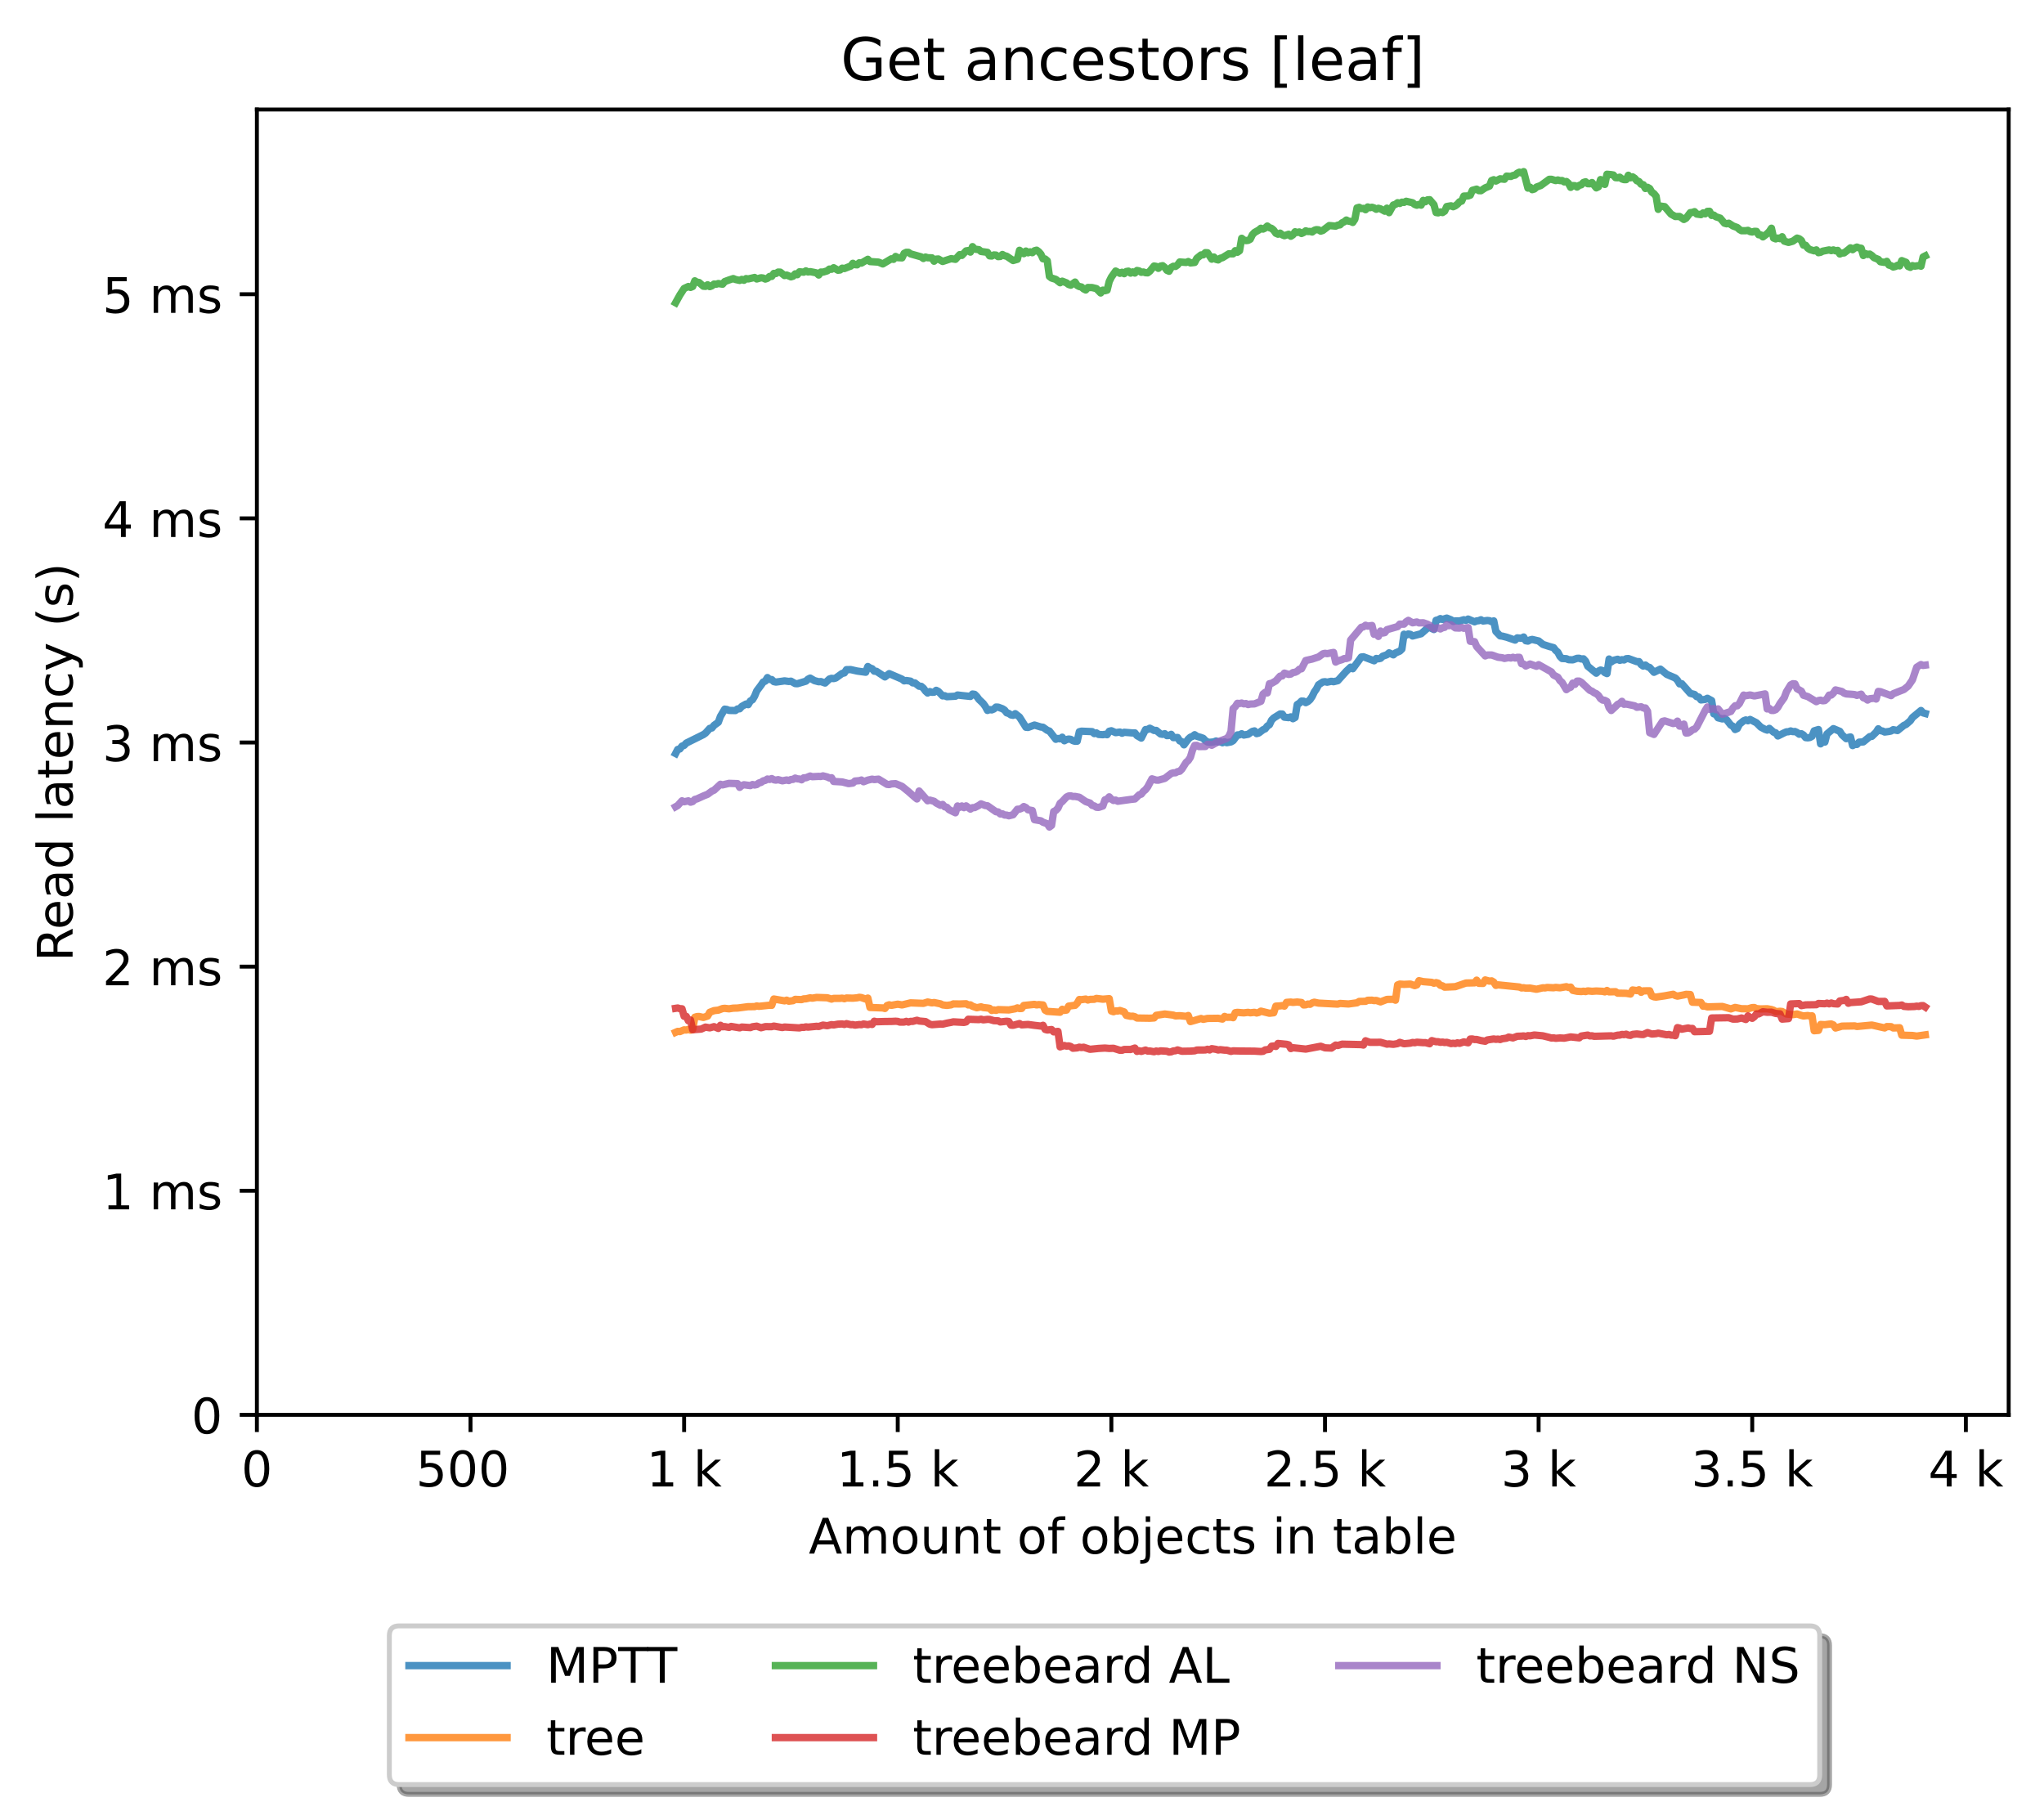 <?xml version="1.0" encoding="utf-8" standalone="no"?>
<!DOCTYPE svg PUBLIC "-//W3C//DTD SVG 1.1//EN"
  "http://www.w3.org/Graphics/SVG/1.1/DTD/svg11.dtd">
<!-- Created with matplotlib (https://matplotlib.org/) -->
<svg height="371.002pt" version="1.1" viewBox="0 0 416.689 371.002" width="416.689pt" xmlns="http://www.w3.org/2000/svg" xmlns:xlink="http://www.w3.org/1999/xlink">
 <defs>
  <style type="text/css">*{stroke-linecap:butt;stroke-linejoin:round;}</style>
 </defs>
 <g id="figure_1">
  <g id="patch_1">
   <path d="M 0 371.002 
L 416.689 371.002 
L 416.689 0 
L 0 0 
z
" style="fill:#ffffff;"/>
  </g>
  <g id="axes_1">
   <g id="patch_2">
    <path d="M 52.369 288.43 
L 409.489 288.43 
L 409.489 22.318 
L 52.369 22.318 
z
" style="fill:#ffffff;"/>
   </g>
   <g id="matplotlib.axis_1">
    <g id="xtick_1">
     <g id="line2d_1">
      <defs>
       <path d="M 0 0 
L 0 3.5 
" id="m94783dd04e" style="stroke:#000000;stroke-width:0.8;"/>
      </defs>
      <g>
       <use style="stroke:#000000;stroke-width:0.8;" x="52.369" xlink:href="#m94783dd04e" y="288.43"/>
      </g>
     </g>
     <g id="text_1">
      <!-- 0 -->
      <g transform="translate(49.188 303.029)scale(0.1 -0.1)">
       <defs>
        <path d="M 31.781 66.406 
Q 24.172 66.406 20.328 58.906 
Q 16.5 51.422 16.5 36.375 
Q 16.5 21.391 20.328 13.891 
Q 24.172 6.391 31.781 6.391 
Q 39.453 6.391 43.281 13.891 
Q 47.125 21.391 47.125 36.375 
Q 47.125 51.422 43.281 58.906 
Q 39.453 66.406 31.781 66.406 
z
M 31.781 74.219 
Q 44.047 74.219 50.516 64.516 
Q 56.984 54.828 56.984 36.375 
Q 56.984 17.969 50.516 8.266 
Q 44.047 -1.422 31.781 -1.422 
Q 19.531 -1.422 13.062 8.266 
Q 6.594 17.969 6.594 36.375 
Q 6.594 54.828 13.062 64.516 
Q 19.531 74.219 31.781 74.219 
z
" id="DejaVuSans-48"/>
       </defs>
       <use xlink:href="#DejaVuSans-48"/>
      </g>
     </g>
    </g>
    <g id="xtick_2">
     <g id="line2d_2">
      <g>
       <use style="stroke:#000000;stroke-width:0.8;" x="95.917" xlink:href="#m94783dd04e" y="288.43"/>
      </g>
     </g>
     <g id="text_2">
      <!-- 500  -->
      <g transform="translate(84.785 303.029)scale(0.1 -0.1)">
       <defs>
        <path d="M 10.797 72.906 
L 49.516 72.906 
L 49.516 64.594 
L 19.828 64.594 
L 19.828 46.734 
Q 21.969 47.469 24.109 47.828 
Q 26.266 48.188 28.422 48.188 
Q 40.625 48.188 47.75 41.5 
Q 54.891 34.812 54.891 23.391 
Q 54.891 11.625 47.562 5.094 
Q 40.234 -1.422 26.906 -1.422 
Q 22.312 -1.422 17.547 -0.641 
Q 12.797 0.141 7.719 1.703 
L 7.719 11.625 
Q 12.109 9.234 16.797 8.062 
Q 21.484 6.891 26.703 6.891 
Q 35.156 6.891 40.078 11.328 
Q 45.016 15.766 45.016 23.391 
Q 45.016 31 40.078 35.438 
Q 35.156 39.891 26.703 39.891 
Q 22.75 39.891 18.812 39.016 
Q 14.891 38.141 10.797 36.281 
z
" id="DejaVuSans-53"/>
        <path id="DejaVuSans-32"/>
       </defs>
       <use xlink:href="#DejaVuSans-53"/>
       <use x="63.623" xlink:href="#DejaVuSans-48"/>
       <use x="127.246" xlink:href="#DejaVuSans-48"/>
       <use x="190.869" xlink:href="#DejaVuSans-32"/>
      </g>
     </g>
    </g>
    <g id="xtick_3">
     <g id="line2d_3">
      <g>
       <use style="stroke:#000000;stroke-width:0.8;" x="139.466" xlink:href="#m94783dd04e" y="288.43"/>
      </g>
     </g>
     <g id="text_3">
      <!-- 1 k -->
      <g transform="translate(131.8 303.029)scale(0.1 -0.1)">
       <defs>
        <path d="M 12.406 8.297 
L 28.516 8.297 
L 28.516 63.922 
L 10.984 60.406 
L 10.984 69.391 
L 28.422 72.906 
L 38.281 72.906 
L 38.281 8.297 
L 54.391 8.297 
L 54.391 0 
L 12.406 0 
z
" id="DejaVuSans-49"/>
        <path d="M 9.078 75.984 
L 18.109 75.984 
L 18.109 31.109 
L 44.922 54.688 
L 56.391 54.688 
L 27.391 29.109 
L 57.625 0 
L 45.906 0 
L 18.109 26.703 
L 18.109 0 
L 9.078 0 
z
" id="DejaVuSans-107"/>
       </defs>
       <use xlink:href="#DejaVuSans-49"/>
       <use x="63.623" xlink:href="#DejaVuSans-32"/>
       <use x="95.41" xlink:href="#DejaVuSans-107"/>
      </g>
     </g>
    </g>
    <g id="xtick_4">
     <g id="line2d_4">
      <g>
       <use style="stroke:#000000;stroke-width:0.8;" x="183.014" xlink:href="#m94783dd04e" y="288.43"/>
      </g>
     </g>
     <g id="text_4">
      <!-- 1.5 k -->
      <g transform="translate(170.579 303.029)scale(0.1 -0.1)">
       <defs>
        <path d="M 10.688 12.406 
L 21 12.406 
L 21 0 
L 10.688 0 
z
" id="DejaVuSans-46"/>
       </defs>
       <use xlink:href="#DejaVuSans-49"/>
       <use x="63.623" xlink:href="#DejaVuSans-46"/>
       <use x="95.41" xlink:href="#DejaVuSans-53"/>
       <use x="159.033" xlink:href="#DejaVuSans-32"/>
       <use x="190.82" xlink:href="#DejaVuSans-107"/>
      </g>
     </g>
    </g>
    <g id="xtick_5">
     <g id="line2d_5">
      <g>
       <use style="stroke:#000000;stroke-width:0.8;" x="226.563" xlink:href="#m94783dd04e" y="288.43"/>
      </g>
     </g>
     <g id="text_5">
      <!-- 2 k -->
      <g transform="translate(218.897 303.029)scale(0.1 -0.1)">
       <defs>
        <path d="M 19.188 8.297 
L 53.609 8.297 
L 53.609 0 
L 7.328 0 
L 7.328 8.297 
Q 12.938 14.109 22.625 23.891 
Q 32.328 33.688 34.812 36.531 
Q 39.547 41.844 41.422 45.531 
Q 43.312 49.219 43.312 52.781 
Q 43.312 58.594 39.234 62.25 
Q 35.156 65.922 28.609 65.922 
Q 23.969 65.922 18.812 64.312 
Q 13.672 62.703 7.812 59.422 
L 7.812 69.391 
Q 13.766 71.781 18.938 73 
Q 24.125 74.219 28.422 74.219 
Q 39.75 74.219 46.484 68.547 
Q 53.219 62.891 53.219 53.422 
Q 53.219 48.922 51.531 44.891 
Q 49.859 40.875 45.406 35.406 
Q 44.188 33.984 37.641 27.219 
Q 31.109 20.453 19.188 8.297 
z
" id="DejaVuSans-50"/>
       </defs>
       <use xlink:href="#DejaVuSans-50"/>
       <use x="63.623" xlink:href="#DejaVuSans-32"/>
       <use x="95.41" xlink:href="#DejaVuSans-107"/>
      </g>
     </g>
    </g>
    <g id="xtick_6">
     <g id="line2d_6">
      <g>
       <use style="stroke:#000000;stroke-width:0.8;" x="270.112" xlink:href="#m94783dd04e" y="288.43"/>
      </g>
     </g>
     <g id="text_6">
      <!-- 2.5 k -->
      <g transform="translate(257.676 303.029)scale(0.1 -0.1)">
       <use xlink:href="#DejaVuSans-50"/>
       <use x="63.623" xlink:href="#DejaVuSans-46"/>
       <use x="95.41" xlink:href="#DejaVuSans-53"/>
       <use x="159.033" xlink:href="#DejaVuSans-32"/>
       <use x="190.82" xlink:href="#DejaVuSans-107"/>
      </g>
     </g>
    </g>
    <g id="xtick_7">
     <g id="line2d_7">
      <g>
       <use style="stroke:#000000;stroke-width:0.8;" x="313.66" xlink:href="#m94783dd04e" y="288.43"/>
      </g>
     </g>
     <g id="text_7">
      <!-- 3 k -->
      <g transform="translate(305.995 303.029)scale(0.1 -0.1)">
       <defs>
        <path d="M 40.578 39.312 
Q 47.656 37.797 51.625 33 
Q 55.609 28.219 55.609 21.188 
Q 55.609 10.406 48.188 4.484 
Q 40.766 -1.422 27.094 -1.422 
Q 22.516 -1.422 17.656 -0.516 
Q 12.797 0.391 7.625 2.203 
L 7.625 11.719 
Q 11.719 9.328 16.594 8.109 
Q 21.484 6.891 26.812 6.891 
Q 36.078 6.891 40.938 10.547 
Q 45.797 14.203 45.797 21.188 
Q 45.797 27.641 41.281 31.266 
Q 36.766 34.906 28.719 34.906 
L 20.219 34.906 
L 20.219 43.016 
L 29.109 43.016 
Q 36.375 43.016 40.234 45.922 
Q 44.094 48.828 44.094 54.297 
Q 44.094 59.906 40.109 62.906 
Q 36.141 65.922 28.719 65.922 
Q 24.656 65.922 20.016 65.031 
Q 15.375 64.156 9.812 62.312 
L 9.812 71.094 
Q 15.438 72.656 20.344 73.438 
Q 25.25 74.219 29.594 74.219 
Q 40.828 74.219 47.359 69.109 
Q 53.906 64.016 53.906 55.328 
Q 53.906 49.266 50.438 45.094 
Q 46.969 40.922 40.578 39.312 
z
" id="DejaVuSans-51"/>
       </defs>
       <use xlink:href="#DejaVuSans-51"/>
       <use x="63.623" xlink:href="#DejaVuSans-32"/>
       <use x="95.41" xlink:href="#DejaVuSans-107"/>
      </g>
     </g>
    </g>
    <g id="xtick_8">
     <g id="line2d_8">
      <g>
       <use style="stroke:#000000;stroke-width:0.8;" x="357.209" xlink:href="#m94783dd04e" y="288.43"/>
      </g>
     </g>
     <g id="text_8">
      <!-- 3.5 k -->
      <g transform="translate(344.773 303.029)scale(0.1 -0.1)">
       <use xlink:href="#DejaVuSans-51"/>
       <use x="63.623" xlink:href="#DejaVuSans-46"/>
       <use x="95.41" xlink:href="#DejaVuSans-53"/>
       <use x="159.033" xlink:href="#DejaVuSans-32"/>
       <use x="190.82" xlink:href="#DejaVuSans-107"/>
      </g>
     </g>
    </g>
    <g id="xtick_9">
     <g id="line2d_9">
      <g>
       <use style="stroke:#000000;stroke-width:0.8;" x="400.757" xlink:href="#m94783dd04e" y="288.43"/>
      </g>
     </g>
     <g id="text_9">
      <!-- 4 k -->
      <g transform="translate(393.092 303.029)scale(0.1 -0.1)">
       <defs>
        <path d="M 37.797 64.312 
L 12.891 25.391 
L 37.797 25.391 
z
M 35.203 72.906 
L 47.609 72.906 
L 47.609 25.391 
L 58.016 25.391 
L 58.016 17.188 
L 47.609 17.188 
L 47.609 0 
L 37.797 0 
L 37.797 17.188 
L 4.891 17.188 
L 4.891 26.703 
z
" id="DejaVuSans-52"/>
       </defs>
       <use xlink:href="#DejaVuSans-52"/>
       <use x="63.623" xlink:href="#DejaVuSans-32"/>
       <use x="95.41" xlink:href="#DejaVuSans-107"/>
      </g>
     </g>
    </g>
    <g id="text_10">
     <!-- Amount of objects in table -->
     <g transform="translate(164.87 316.707)scale(0.1 -0.1)">
      <defs>
       <path d="M 34.188 63.188 
L 20.797 26.906 
L 47.609 26.906 
z
M 28.609 72.906 
L 39.797 72.906 
L 67.578 0 
L 57.328 0 
L 50.688 18.703 
L 17.828 18.703 
L 11.188 0 
L 0.781 0 
z
" id="DejaVuSans-65"/>
       <path d="M 52 44.188 
Q 55.375 50.25 60.062 53.125 
Q 64.75 56 71.094 56 
Q 79.641 56 84.281 50.016 
Q 88.922 44.047 88.922 33.016 
L 88.922 0 
L 79.891 0 
L 79.891 32.719 
Q 79.891 40.578 77.094 44.375 
Q 74.312 48.188 68.609 48.188 
Q 61.625 48.188 57.562 43.547 
Q 53.516 38.922 53.516 30.906 
L 53.516 0 
L 44.484 0 
L 44.484 32.719 
Q 44.484 40.625 41.703 44.406 
Q 38.922 48.188 33.109 48.188 
Q 26.219 48.188 22.156 43.531 
Q 18.109 38.875 18.109 30.906 
L 18.109 0 
L 9.078 0 
L 9.078 54.688 
L 18.109 54.688 
L 18.109 46.188 
Q 21.188 51.219 25.484 53.609 
Q 29.781 56 35.688 56 
Q 41.656 56 45.828 52.969 
Q 50 49.953 52 44.188 
z
" id="DejaVuSans-109"/>
       <path d="M 30.609 48.391 
Q 23.391 48.391 19.188 42.75 
Q 14.984 37.109 14.984 27.297 
Q 14.984 17.484 19.156 11.844 
Q 23.344 6.203 30.609 6.203 
Q 37.797 6.203 41.984 11.859 
Q 46.188 17.531 46.188 27.297 
Q 46.188 37.016 41.984 42.703 
Q 37.797 48.391 30.609 48.391 
z
M 30.609 56 
Q 42.328 56 49.016 48.375 
Q 55.719 40.766 55.719 27.297 
Q 55.719 13.875 49.016 6.219 
Q 42.328 -1.422 30.609 -1.422 
Q 18.844 -1.422 12.172 6.219 
Q 5.516 13.875 5.516 27.297 
Q 5.516 40.766 12.172 48.375 
Q 18.844 56 30.609 56 
z
" id="DejaVuSans-111"/>
       <path d="M 8.5 21.578 
L 8.5 54.688 
L 17.484 54.688 
L 17.484 21.922 
Q 17.484 14.156 20.5 10.266 
Q 23.531 6.391 29.594 6.391 
Q 36.859 6.391 41.078 11.031 
Q 45.312 15.672 45.312 23.688 
L 45.312 54.688 
L 54.297 54.688 
L 54.297 0 
L 45.312 0 
L 45.312 8.406 
Q 42.047 3.422 37.719 1 
Q 33.406 -1.422 27.688 -1.422 
Q 18.266 -1.422 13.375 4.438 
Q 8.5 10.297 8.5 21.578 
z
M 31.109 56 
z
" id="DejaVuSans-117"/>
       <path d="M 54.891 33.016 
L 54.891 0 
L 45.906 0 
L 45.906 32.719 
Q 45.906 40.484 42.875 44.328 
Q 39.844 48.188 33.797 48.188 
Q 26.516 48.188 22.312 43.547 
Q 18.109 38.922 18.109 30.906 
L 18.109 0 
L 9.078 0 
L 9.078 54.688 
L 18.109 54.688 
L 18.109 46.188 
Q 21.344 51.125 25.703 53.562 
Q 30.078 56 35.797 56 
Q 45.219 56 50.047 50.172 
Q 54.891 44.344 54.891 33.016 
z
" id="DejaVuSans-110"/>
       <path d="M 18.312 70.219 
L 18.312 54.688 
L 36.812 54.688 
L 36.812 47.703 
L 18.312 47.703 
L 18.312 18.016 
Q 18.312 11.328 20.141 9.422 
Q 21.969 7.516 27.594 7.516 
L 36.812 7.516 
L 36.812 0 
L 27.594 0 
Q 17.188 0 13.234 3.875 
Q 9.281 7.766 9.281 18.016 
L 9.281 47.703 
L 2.688 47.703 
L 2.688 54.688 
L 9.281 54.688 
L 9.281 70.219 
z
" id="DejaVuSans-116"/>
       <path d="M 37.109 75.984 
L 37.109 68.5 
L 28.516 68.5 
Q 23.688 68.5 21.797 66.547 
Q 19.922 64.594 19.922 59.516 
L 19.922 54.688 
L 34.719 54.688 
L 34.719 47.703 
L 19.922 47.703 
L 19.922 0 
L 10.891 0 
L 10.891 47.703 
L 2.297 47.703 
L 2.297 54.688 
L 10.891 54.688 
L 10.891 58.5 
Q 10.891 67.625 15.141 71.797 
Q 19.391 75.984 28.609 75.984 
z
" id="DejaVuSans-102"/>
       <path d="M 48.688 27.297 
Q 48.688 37.203 44.609 42.844 
Q 40.531 48.484 33.406 48.484 
Q 26.266 48.484 22.188 42.844 
Q 18.109 37.203 18.109 27.297 
Q 18.109 17.391 22.188 11.75 
Q 26.266 6.109 33.406 6.109 
Q 40.531 6.109 44.609 11.75 
Q 48.688 17.391 48.688 27.297 
z
M 18.109 46.391 
Q 20.953 51.266 25.266 53.625 
Q 29.594 56 35.594 56 
Q 45.562 56 51.781 48.094 
Q 58.016 40.188 58.016 27.297 
Q 58.016 14.406 51.781 6.484 
Q 45.562 -1.422 35.594 -1.422 
Q 29.594 -1.422 25.266 0.953 
Q 20.953 3.328 18.109 8.203 
L 18.109 0 
L 9.078 0 
L 9.078 75.984 
L 18.109 75.984 
z
" id="DejaVuSans-98"/>
       <path d="M 9.422 54.688 
L 18.406 54.688 
L 18.406 -0.984 
Q 18.406 -11.422 14.422 -16.109 
Q 10.453 -20.797 1.609 -20.797 
L -1.812 -20.797 
L -1.812 -13.188 
L 0.594 -13.188 
Q 5.719 -13.188 7.562 -10.812 
Q 9.422 -8.453 9.422 -0.984 
z
M 9.422 75.984 
L 18.406 75.984 
L 18.406 64.594 
L 9.422 64.594 
z
" id="DejaVuSans-106"/>
       <path d="M 56.203 29.594 
L 56.203 25.203 
L 14.891 25.203 
Q 15.484 15.922 20.484 11.062 
Q 25.484 6.203 34.422 6.203 
Q 39.594 6.203 44.453 7.469 
Q 49.312 8.734 54.109 11.281 
L 54.109 2.781 
Q 49.266 0.734 44.188 -0.344 
Q 39.109 -1.422 33.891 -1.422 
Q 20.797 -1.422 13.156 6.188 
Q 5.516 13.812 5.516 26.812 
Q 5.516 40.234 12.766 48.109 
Q 20.016 56 32.328 56 
Q 43.359 56 49.781 48.891 
Q 56.203 41.797 56.203 29.594 
z
M 47.219 32.234 
Q 47.125 39.594 43.094 43.984 
Q 39.062 48.391 32.422 48.391 
Q 24.906 48.391 20.391 44.141 
Q 15.875 39.891 15.188 32.172 
z
" id="DejaVuSans-101"/>
       <path d="M 48.781 52.594 
L 48.781 44.188 
Q 44.969 46.297 41.141 47.344 
Q 37.312 48.391 33.406 48.391 
Q 24.656 48.391 19.812 42.844 
Q 14.984 37.312 14.984 27.297 
Q 14.984 17.281 19.812 11.734 
Q 24.656 6.203 33.406 6.203 
Q 37.312 6.203 41.141 7.25 
Q 44.969 8.297 48.781 10.406 
L 48.781 2.094 
Q 45.016 0.344 40.984 -0.531 
Q 36.969 -1.422 32.422 -1.422 
Q 20.062 -1.422 12.781 6.344 
Q 5.516 14.109 5.516 27.297 
Q 5.516 40.672 12.859 48.328 
Q 20.219 56 33.016 56 
Q 37.156 56 41.109 55.141 
Q 45.062 54.297 48.781 52.594 
z
" id="DejaVuSans-99"/>
       <path d="M 44.281 53.078 
L 44.281 44.578 
Q 40.484 46.531 36.375 47.5 
Q 32.281 48.484 27.875 48.484 
Q 21.188 48.484 17.844 46.438 
Q 14.5 44.391 14.5 40.281 
Q 14.5 37.156 16.891 35.375 
Q 19.281 33.594 26.516 31.984 
L 29.594 31.297 
Q 39.156 29.25 43.188 25.516 
Q 47.219 21.781 47.219 15.094 
Q 47.219 7.469 41.188 3.016 
Q 35.156 -1.422 24.609 -1.422 
Q 20.219 -1.422 15.453 -0.562 
Q 10.688 0.297 5.422 2 
L 5.422 11.281 
Q 10.406 8.688 15.234 7.391 
Q 20.062 6.109 24.812 6.109 
Q 31.156 6.109 34.562 8.281 
Q 37.984 10.453 37.984 14.406 
Q 37.984 18.062 35.516 20.016 
Q 33.062 21.969 24.703 23.781 
L 21.578 24.516 
Q 13.234 26.266 9.516 29.906 
Q 5.812 33.547 5.812 39.891 
Q 5.812 47.609 11.281 51.797 
Q 16.75 56 26.812 56 
Q 31.781 56 36.172 55.266 
Q 40.578 54.547 44.281 53.078 
z
" id="DejaVuSans-115"/>
       <path d="M 9.422 54.688 
L 18.406 54.688 
L 18.406 0 
L 9.422 0 
z
M 9.422 75.984 
L 18.406 75.984 
L 18.406 64.594 
L 9.422 64.594 
z
" id="DejaVuSans-105"/>
       <path d="M 34.281 27.484 
Q 23.391 27.484 19.188 25 
Q 14.984 22.516 14.984 16.5 
Q 14.984 11.719 18.141 8.906 
Q 21.297 6.109 26.703 6.109 
Q 34.188 6.109 38.703 11.406 
Q 43.219 16.703 43.219 25.484 
L 43.219 27.484 
z
M 52.203 31.203 
L 52.203 0 
L 43.219 0 
L 43.219 8.297 
Q 40.141 3.328 35.547 0.953 
Q 30.953 -1.422 24.312 -1.422 
Q 15.922 -1.422 10.953 3.297 
Q 6 8.016 6 15.922 
Q 6 25.141 12.172 29.828 
Q 18.359 34.516 30.609 34.516 
L 43.219 34.516 
L 43.219 35.406 
Q 43.219 41.609 39.141 45 
Q 35.062 48.391 27.688 48.391 
Q 23 48.391 18.547 47.266 
Q 14.109 46.141 10.016 43.891 
L 10.016 52.203 
Q 14.938 54.109 19.578 55.047 
Q 24.219 56 28.609 56 
Q 40.484 56 46.344 49.844 
Q 52.203 43.703 52.203 31.203 
z
" id="DejaVuSans-97"/>
       <path d="M 9.422 75.984 
L 18.406 75.984 
L 18.406 0 
L 9.422 0 
z
" id="DejaVuSans-108"/>
      </defs>
      <use xlink:href="#DejaVuSans-65"/>
      <use x="68.408" xlink:href="#DejaVuSans-109"/>
      <use x="165.82" xlink:href="#DejaVuSans-111"/>
      <use x="227.002" xlink:href="#DejaVuSans-117"/>
      <use x="290.381" xlink:href="#DejaVuSans-110"/>
      <use x="353.76" xlink:href="#DejaVuSans-116"/>
      <use x="392.969" xlink:href="#DejaVuSans-32"/>
      <use x="424.756" xlink:href="#DejaVuSans-111"/>
      <use x="485.938" xlink:href="#DejaVuSans-102"/>
      <use x="521.143" xlink:href="#DejaVuSans-32"/>
      <use x="552.93" xlink:href="#DejaVuSans-111"/>
      <use x="614.111" xlink:href="#DejaVuSans-98"/>
      <use x="677.588" xlink:href="#DejaVuSans-106"/>
      <use x="705.371" xlink:href="#DejaVuSans-101"/>
      <use x="766.895" xlink:href="#DejaVuSans-99"/>
      <use x="821.875" xlink:href="#DejaVuSans-116"/>
      <use x="861.084" xlink:href="#DejaVuSans-115"/>
      <use x="913.184" xlink:href="#DejaVuSans-32"/>
      <use x="944.971" xlink:href="#DejaVuSans-105"/>
      <use x="972.754" xlink:href="#DejaVuSans-110"/>
      <use x="1036.133" xlink:href="#DejaVuSans-32"/>
      <use x="1067.92" xlink:href="#DejaVuSans-116"/>
      <use x="1107.129" xlink:href="#DejaVuSans-97"/>
      <use x="1168.408" xlink:href="#DejaVuSans-98"/>
      <use x="1231.885" xlink:href="#DejaVuSans-108"/>
      <use x="1259.668" xlink:href="#DejaVuSans-101"/>
     </g>
    </g>
   </g>
   <g id="matplotlib.axis_2">
    <g id="ytick_1">
     <g id="line2d_10">
      <defs>
       <path d="M 0 0 
L -3.5 0 
" id="mec2d8fdebd" style="stroke:#000000;stroke-width:0.8;"/>
      </defs>
      <g>
       <use style="stroke:#000000;stroke-width:0.8;" x="52.369" xlink:href="#mec2d8fdebd" y="288.43"/>
      </g>
     </g>
     <g id="text_11">
      <!-- 0 -->
      <g transform="translate(39.006 292.229)scale(0.1 -0.1)">
       <use xlink:href="#DejaVuSans-48"/>
      </g>
     </g>
    </g>
    <g id="ytick_2">
     <g id="line2d_11">
      <g>
       <use style="stroke:#000000;stroke-width:0.8;" x="52.369" xlink:href="#mec2d8fdebd" y="242.741"/>
      </g>
     </g>
     <g id="text_12">
      <!-- 1 ms -->
      <g transform="translate(20.878 246.54)scale(0.1 -0.1)">
       <use xlink:href="#DejaVuSans-49"/>
       <use x="63.623" xlink:href="#DejaVuSans-32"/>
       <use x="95.41" xlink:href="#DejaVuSans-109"/>
       <use x="192.822" xlink:href="#DejaVuSans-115"/>
      </g>
     </g>
    </g>
    <g id="ytick_3">
     <g id="line2d_12">
      <g>
       <use style="stroke:#000000;stroke-width:0.8;" x="52.369" xlink:href="#mec2d8fdebd" y="197.051"/>
      </g>
     </g>
     <g id="text_13">
      <!-- 2 ms -->
      <g transform="translate(20.878 200.85)scale(0.1 -0.1)">
       <use xlink:href="#DejaVuSans-50"/>
       <use x="63.623" xlink:href="#DejaVuSans-32"/>
       <use x="95.41" xlink:href="#DejaVuSans-109"/>
       <use x="192.822" xlink:href="#DejaVuSans-115"/>
      </g>
     </g>
    </g>
    <g id="ytick_4">
     <g id="line2d_13">
      <g>
       <use style="stroke:#000000;stroke-width:0.8;" x="52.369" xlink:href="#mec2d8fdebd" y="151.362"/>
      </g>
     </g>
     <g id="text_14">
      <!-- 3 ms -->
      <g transform="translate(20.878 155.161)scale(0.1 -0.1)">
       <use xlink:href="#DejaVuSans-51"/>
       <use x="63.623" xlink:href="#DejaVuSans-32"/>
       <use x="95.41" xlink:href="#DejaVuSans-109"/>
       <use x="192.822" xlink:href="#DejaVuSans-115"/>
      </g>
     </g>
    </g>
    <g id="ytick_5">
     <g id="line2d_14">
      <g>
       <use style="stroke:#000000;stroke-width:0.8;" x="52.369" xlink:href="#mec2d8fdebd" y="105.672"/>
      </g>
     </g>
     <g id="text_15">
      <!-- 4 ms -->
      <g transform="translate(20.878 109.472)scale(0.1 -0.1)">
       <use xlink:href="#DejaVuSans-52"/>
       <use x="63.623" xlink:href="#DejaVuSans-32"/>
       <use x="95.41" xlink:href="#DejaVuSans-109"/>
       <use x="192.822" xlink:href="#DejaVuSans-115"/>
      </g>
     </g>
    </g>
    <g id="ytick_6">
     <g id="line2d_15">
      <g>
       <use style="stroke:#000000;stroke-width:0.8;" x="52.369" xlink:href="#mec2d8fdebd" y="59.983"/>
      </g>
     </g>
     <g id="text_16">
      <!-- 5 ms -->
      <g transform="translate(20.878 63.782)scale(0.1 -0.1)">
       <use xlink:href="#DejaVuSans-53"/>
       <use x="63.623" xlink:href="#DejaVuSans-32"/>
       <use x="95.41" xlink:href="#DejaVuSans-109"/>
       <use x="192.822" xlink:href="#DejaVuSans-115"/>
      </g>
     </g>
    </g>
    <g id="text_17">
     <!-- Read latency (s) -->
     <g transform="translate(14.798 195.99)rotate(-90)scale(0.1 -0.1)">
      <defs>
       <path d="M 44.391 34.188 
Q 47.562 33.109 50.562 29.594 
Q 53.562 26.078 56.594 19.922 
L 66.609 0 
L 56 0 
L 46.688 18.703 
Q 43.062 26.031 39.672 28.422 
Q 36.281 30.812 30.422 30.812 
L 19.672 30.812 
L 19.672 0 
L 9.812 0 
L 9.812 72.906 
L 32.078 72.906 
Q 44.578 72.906 50.734 67.672 
Q 56.891 62.453 56.891 51.906 
Q 56.891 45.016 53.688 40.469 
Q 50.484 35.938 44.391 34.188 
z
M 19.672 64.797 
L 19.672 38.922 
L 32.078 38.922 
Q 39.203 38.922 42.844 42.219 
Q 46.484 45.516 46.484 51.906 
Q 46.484 58.297 42.844 61.547 
Q 39.203 64.797 32.078 64.797 
z
" id="DejaVuSans-82"/>
       <path d="M 45.406 46.391 
L 45.406 75.984 
L 54.391 75.984 
L 54.391 0 
L 45.406 0 
L 45.406 8.203 
Q 42.578 3.328 38.25 0.953 
Q 33.938 -1.422 27.875 -1.422 
Q 17.969 -1.422 11.734 6.484 
Q 5.516 14.406 5.516 27.297 
Q 5.516 40.188 11.734 48.094 
Q 17.969 56 27.875 56 
Q 33.938 56 38.25 53.625 
Q 42.578 51.266 45.406 46.391 
z
M 14.797 27.297 
Q 14.797 17.391 18.875 11.75 
Q 22.953 6.109 30.078 6.109 
Q 37.203 6.109 41.297 11.75 
Q 45.406 17.391 45.406 27.297 
Q 45.406 37.203 41.297 42.844 
Q 37.203 48.484 30.078 48.484 
Q 22.953 48.484 18.875 42.844 
Q 14.797 37.203 14.797 27.297 
z
" id="DejaVuSans-100"/>
       <path d="M 32.172 -5.078 
Q 28.375 -14.844 24.75 -17.812 
Q 21.141 -20.797 15.094 -20.797 
L 7.906 -20.797 
L 7.906 -13.281 
L 13.188 -13.281 
Q 16.891 -13.281 18.938 -11.516 
Q 21 -9.766 23.484 -3.219 
L 25.094 0.875 
L 2.984 54.688 
L 12.5 54.688 
L 29.594 11.922 
L 46.688 54.688 
L 56.203 54.688 
z
" id="DejaVuSans-121"/>
       <path d="M 31 75.875 
Q 24.469 64.656 21.281 53.656 
Q 18.109 42.672 18.109 31.391 
Q 18.109 20.125 21.312 9.062 
Q 24.516 -2 31 -13.188 
L 23.188 -13.188 
Q 15.875 -1.703 12.234 9.375 
Q 8.594 20.453 8.594 31.391 
Q 8.594 42.281 12.203 53.312 
Q 15.828 64.359 23.188 75.875 
z
" id="DejaVuSans-40"/>
       <path d="M 8.016 75.875 
L 15.828 75.875 
Q 23.141 64.359 26.781 53.312 
Q 30.422 42.281 30.422 31.391 
Q 30.422 20.453 26.781 9.375 
Q 23.141 -1.703 15.828 -13.188 
L 8.016 -13.188 
Q 14.5 -2 17.703 9.062 
Q 20.906 20.125 20.906 31.391 
Q 20.906 42.672 17.703 53.656 
Q 14.5 64.656 8.016 75.875 
z
" id="DejaVuSans-41"/>
      </defs>
      <use xlink:href="#DejaVuSans-82"/>
      <use x="64.982" xlink:href="#DejaVuSans-101"/>
      <use x="126.506" xlink:href="#DejaVuSans-97"/>
      <use x="187.785" xlink:href="#DejaVuSans-100"/>
      <use x="251.262" xlink:href="#DejaVuSans-32"/>
      <use x="283.049" xlink:href="#DejaVuSans-108"/>
      <use x="310.832" xlink:href="#DejaVuSans-97"/>
      <use x="372.111" xlink:href="#DejaVuSans-116"/>
      <use x="411.32" xlink:href="#DejaVuSans-101"/>
      <use x="472.844" xlink:href="#DejaVuSans-110"/>
      <use x="536.223" xlink:href="#DejaVuSans-99"/>
      <use x="591.203" xlink:href="#DejaVuSans-121"/>
      <use x="650.383" xlink:href="#DejaVuSans-32"/>
      <use x="682.17" xlink:href="#DejaVuSans-40"/>
      <use x="721.184" xlink:href="#DejaVuSans-115"/>
      <use x="773.283" xlink:href="#DejaVuSans-41"/>
     </g>
    </g>
   </g>
   <g id="line2d_16">
    <path clip-path="url(#p9b78eb3940)" d="M 137.724 153.613 
L 138.159 152.778 
L 138.595 152.684 
L 139.03 152.107 
L 139.466 151.953 
L 139.901 151.486 
L 143.385 149.758 
L 143.821 149.458 
L 144.692 148.489 
L 145.127 148.405 
L 145.563 147.867 
L 146.434 147.24 
L 146.869 146.043 
L 147.74 144.567 
L 148.176 144.63 
L 148.611 144.824 
L 149.918 144.849 
L 150.353 144.524 
L 150.789 144.494 
L 151.224 144.004 
L 152.095 143.521 
L 152.53 143.647 
L 152.966 142.903 
L 153.401 142.647 
L 153.837 141.91 
L 154.272 140.842 
L 155.143 139.686 
L 155.579 139.041 
L 156.014 138.848 
L 156.45 138.129 
L 156.885 138.507 
L 157.321 138.534 
L 157.756 138.955 
L 158.192 139.045 
L 159.498 138.867 
L 159.934 138.799 
L 160.805 138.919 
L 161.24 138.863 
L 162.111 139.351 
L 162.547 139.381 
L 164.289 138.865 
L 164.724 138.457 
L 165.16 138.238 
L 166.031 138.748 
L 166.901 138.982 
L 167.337 138.942 
L 168.208 139.244 
L 169.079 138.425 
L 169.514 138.282 
L 169.95 138.34 
L 170.385 138.214 
L 171.692 137.274 
L 172.127 137.186 
L 172.563 136.515 
L 173.434 136.503 
L 174.74 136.799 
L 176.482 137.039 
L 176.918 135.876 
L 177.353 136.17 
L 177.789 136.323 
L 178.224 136.824 
L 178.66 136.845 
L 180.402 137.994 
L 181.273 137.327 
L 183.885 138.45 
L 184.321 138.797 
L 184.756 138.726 
L 185.627 138.858 
L 186.063 139.208 
L 186.498 139.211 
L 187.369 139.891 
L 187.805 139.917 
L 188.24 140.288 
L 188.676 140.88 
L 189.111 141.276 
L 189.547 140.983 
L 189.982 141.128 
L 190.418 141.11 
L 190.853 140.729 
L 191.289 140.95 
L 192.16 141.859 
L 192.595 141.829 
L 193.031 142.024 
L 194.773 141.932 
L 195.208 141.682 
L 196.079 141.789 
L 197.821 141.972 
L 198.256 141.487 
L 198.692 141.551 
L 199.127 141.979 
L 199.563 142.572 
L 200.434 143.408 
L 200.869 144.012 
L 201.305 144.824 
L 201.74 144.655 
L 202.176 144.718 
L 202.611 144.537 
L 203.047 144.14 
L 203.482 144.16 
L 204.353 144.48 
L 204.789 144.754 
L 205.224 145.31 
L 205.66 145.445 
L 206.095 145.742 
L 206.531 145.819 
L 206.966 145.491 
L 207.837 146.177 
L 209.144 148.256 
L 209.579 148.295 
L 210.886 147.81 
L 212.192 148.208 
L 212.627 148.257 
L 213.498 148.879 
L 213.934 149.034 
L 215.24 150.709 
L 215.676 150.547 
L 216.111 150.624 
L 216.547 150.287 
L 216.982 151.013 
L 217.418 150.766 
L 217.853 150.662 
L 218.289 150.721 
L 218.724 150.987 
L 219.16 151.116 
L 219.595 151.098 
L 220.031 149.167 
L 220.466 149.058 
L 222.644 149.148 
L 223.079 149.547 
L 223.515 149.409 
L 223.95 149.717 
L 224.821 149.776 
L 225.257 149.697 
L 225.692 149.776 
L 226.128 149.072 
L 226.563 148.969 
L 227.434 149.355 
L 228.305 149.239 
L 228.74 149.473 
L 229.176 149.281 
L 230.918 149.419 
L 231.353 149.406 
L 231.789 149.963 
L 232.66 150.461 
L 233.531 148.729 
L 233.966 148.701 
L 234.402 148.455 
L 235.273 148.91 
L 235.708 148.902 
L 236.579 149.624 
L 237.015 149.701 
L 237.45 149.567 
L 237.886 149.963 
L 238.321 149.934 
L 238.757 149.703 
L 239.192 150.367 
L 240.063 150.348 
L 240.499 151.033 
L 240.934 151.205 
L 241.37 151.843 
L 242.24 150.675 
L 242.676 150.275 
L 243.111 150.112 
L 243.547 149.78 
L 243.982 150.095 
L 244.853 150.348 
L 245.289 150.514 
L 245.724 150.982 
L 246.16 151.259 
L 246.595 151.332 
L 247.466 151.242 
L 247.902 151.058 
L 248.337 151.255 
L 248.773 151.207 
L 249.208 151.414 
L 249.644 151.221 
L 250.079 151.399 
L 250.95 151.243 
L 251.386 150.991 
L 252.257 149.82 
L 252.692 149.808 
L 253.128 149.58 
L 253.563 149.846 
L 254.434 149.694 
L 255.305 149.103 
L 255.741 149.003 
L 256.176 149.552 
L 256.612 149.435 
L 257.482 148.767 
L 257.918 148.578 
L 258.353 148.021 
L 258.789 147.735 
L 259.224 146.804 
L 259.66 146.366 
L 260.966 145.548 
L 261.402 145.56 
L 261.837 146.204 
L 262.708 146.298 
L 263.144 146.139 
L 263.579 146.518 
L 264.015 146.268 
L 264.45 143.627 
L 264.886 143.359 
L 265.321 142.924 
L 265.757 142.939 
L 266.192 143.241 
L 266.628 143.012 
L 267.063 142.626 
L 267.499 141.979 
L 267.934 141.07 
L 268.37 140.445 
L 268.805 139.596 
L 269.676 139.028 
L 270.112 138.967 
L 270.547 139.07 
L 271.418 138.882 
L 271.854 138.974 
L 272.724 138.761 
L 274.466 136.823 
L 275.337 136.01 
L 275.773 136.326 
L 277.079 134.541 
L 277.515 133.939 
L 277.95 133.891 
L 280.128 134.706 
L 280.563 134.23 
L 280.999 134.306 
L 281.434 134.208 
L 281.87 133.78 
L 282.741 133.474 
L 283.176 133.089 
L 284.047 133.496 
L 284.483 133.107 
L 285.354 132.74 
L 285.789 132.32 
L 286.225 129.291 
L 286.66 129.485 
L 287.096 129.239 
L 287.531 129.329 
L 287.966 129.653 
L 289.708 129.191 
L 291.015 128.039 
L 291.45 127.927 
L 292.321 128.333 
L 292.757 126.458 
L 293.192 126.351 
L 293.628 126.107 
L 294.063 126.283 
L 294.934 126.005 
L 295.805 126.35 
L 296.241 126.676 
L 296.676 126.577 
L 297.547 126.59 
L 298.418 126.34 
L 298.854 126.464 
L 299.289 126.201 
L 300.596 126.759 
L 301.031 126.574 
L 301.467 126.533 
L 301.902 126.346 
L 302.338 126.596 
L 303.208 126.487 
L 303.644 126.532 
L 304.079 126.728 
L 304.515 126.576 
L 304.95 128.721 
L 305.821 129.624 
L 306.257 129.676 
L 307.128 129.897 
L 308.87 130.488 
L 309.305 130.036 
L 310.176 130.109 
L 310.612 129.86 
L 311.047 130.62 
L 311.483 130.694 
L 311.918 130.456 
L 312.354 130.354 
L 313.225 130.561 
L 313.66 130.66 
L 314.531 131.362 
L 315.838 131.791 
L 316.709 132.025 
L 317.144 132.588 
L 317.58 132.957 
L 318.015 133.813 
L 318.45 134.24 
L 319.321 134.277 
L 319.757 134.482 
L 320.628 134.517 
L 321.499 134.203 
L 321.934 134.191 
L 322.37 134.344 
L 322.805 134.308 
L 323.241 134.793 
L 323.676 135.81 
L 325.418 137.237 
L 325.854 136.814 
L 326.289 136.598 
L 326.725 136.703 
L 327.16 137.114 
L 327.596 137.316 
L 328.031 134.348 
L 328.467 134.94 
L 328.902 134.618 
L 329.773 134.393 
L 330.209 134.612 
L 330.644 134.48 
L 331.08 134.538 
L 331.515 134.286 
L 331.951 134.249 
L 333.692 134.882 
L 334.128 134.877 
L 334.563 135.486 
L 334.999 135.787 
L 335.434 135.578 
L 335.87 135.923 
L 336.305 136.074 
L 337.176 137.049 
L 338.483 136.408 
L 339.789 137.476 
L 341.531 138.22 
L 341.967 138.677 
L 342.402 139.414 
L 342.838 139.376 
L 344.58 141.345 
L 345.451 141.571 
L 345.886 142.013 
L 346.322 142.105 
L 346.757 142.686 
L 347.628 142.582 
L 348.063 142.349 
L 348.934 142.821 
L 349.37 145.519 
L 349.805 145.661 
L 350.241 146.326 
L 351.112 146.554 
L 351.547 146.471 
L 351.983 146.725 
L 352.854 147.831 
L 353.289 148.064 
L 353.725 148.713 
L 354.16 148.513 
L 354.596 147.647 
L 355.467 146.934 
L 355.902 146.764 
L 356.338 146.932 
L 356.773 146.668 
L 358.08 147.349 
L 358.951 148.226 
L 359.822 148.683 
L 360.257 148.834 
L 360.693 148.485 
L 361.564 149.257 
L 361.999 149.39 
L 362.435 150.034 
L 363.741 149.383 
L 364.176 149.191 
L 364.612 149.171 
L 365.047 149.007 
L 365.483 149.153 
L 365.918 149.126 
L 366.354 149.329 
L 366.789 149.675 
L 367.225 149.576 
L 367.66 149.837 
L 368.096 150.366 
L 368.531 150.411 
L 368.967 150.342 
L 369.402 150.097 
L 369.838 148.991 
L 370.709 148.722 
L 371.144 151.64 
L 371.58 151.226 
L 372.015 151.278 
L 372.451 149.615 
L 373.757 148.538 
L 375.064 149.089 
L 375.499 149.783 
L 376.37 150.582 
L 376.806 150.321 
L 377.241 150.233 
L 377.677 151.994 
L 378.112 151.746 
L 378.547 151.76 
L 378.983 151.296 
L 379.854 151.241 
L 380.725 150.53 
L 381.16 150.169 
L 381.596 150.112 
L 382.467 149.269 
L 382.902 148.574 
L 383.338 148.946 
L 383.773 149.025 
L 384.209 149.232 
L 385.08 149.116 
L 385.515 149.02 
L 385.951 148.749 
L 386.822 148.924 
L 388.128 147.876 
L 388.564 147.686 
L 389.435 146.928 
L 389.87 146.279 
L 391.612 144.841 
L 392.048 145.325 
L 392.483 145.449 
L 392.483 145.449 
" style="fill:none;stroke:#1f77b4;stroke-linecap:square;stroke-opacity:0.8;stroke-width:1.5;"/>
   </g>
   <g id="line2d_17">
    <path clip-path="url(#p9b78eb3940)" d="M 137.724 210.45 
L 138.159 210.257 
L 138.595 210.298 
L 139.466 209.942 
L 139.901 209.98 
L 140.337 209.852 
L 140.772 209.997 
L 141.208 209.89 
L 141.643 207.373 
L 142.079 207.238 
L 142.514 207.22 
L 143.385 207.415 
L 144.256 207.128 
L 144.692 206.361 
L 145.563 206.024 
L 146.434 205.928 
L 147.305 205.603 
L 147.74 205.553 
L 148.611 205.653 
L 149.482 205.519 
L 150.353 205.497 
L 152.53 205.214 
L 153.837 205.209 
L 154.272 205.07 
L 154.708 205.148 
L 156.885 204.92 
L 157.321 204.946 
L 157.756 203.654 
L 159.934 204.028 
L 160.369 203.893 
L 160.805 204.1 
L 161.676 203.992 
L 162.111 203.726 
L 162.982 203.766 
L 163.418 203.779 
L 163.853 203.624 
L 164.289 203.614 
L 165.16 203.414 
L 165.595 203.483 
L 166.466 203.331 
L 168.643 203.401 
L 169.514 203.673 
L 169.95 203.529 
L 171.256 203.525 
L 171.692 203.48 
L 172.127 203.596 
L 172.563 203.45 
L 173.869 203.487 
L 174.74 203.407 
L 175.176 203.306 
L 175.611 203.364 
L 176.482 203.667 
L 176.918 203.466 
L 177.353 205.378 
L 179.966 205.475 
L 180.402 205.583 
L 180.837 204.983 
L 181.273 204.836 
L 181.708 204.945 
L 183.014 204.71 
L 183.885 204.862 
L 185.627 204.44 
L 188.24 204.541 
L 189.111 204.267 
L 189.982 204.441 
L 190.418 204.371 
L 191.724 204.639 
L 192.16 204.858 
L 193.031 204.958 
L 193.902 204.844 
L 194.337 204.653 
L 195.644 204.673 
L 196.95 204.623 
L 197.385 204.867 
L 197.821 204.845 
L 198.256 205.133 
L 199.127 205.432 
L 199.998 205.25 
L 200.434 205.394 
L 201.305 205.481 
L 201.74 205.557 
L 202.176 205.987 
L 202.611 205.88 
L 203.047 205.969 
L 203.482 205.816 
L 205.66 205.883 
L 206.966 205.645 
L 207.402 205.461 
L 207.837 205.606 
L 208.273 205.581 
L 208.708 204.971 
L 210.886 204.747 
L 211.321 204.859 
L 211.756 204.792 
L 212.627 204.868 
L 213.063 205.935 
L 213.498 206.174 
L 216.111 206.352 
L 216.547 205.749 
L 216.982 205.971 
L 217.418 205.909 
L 217.853 205.108 
L 218.724 204.988 
L 219.16 204.947 
L 219.595 204.516 
L 220.031 203.757 
L 220.466 203.79 
L 221.337 203.666 
L 221.773 203.863 
L 222.208 203.733 
L 223.079 203.715 
L 223.515 203.532 
L 224.821 203.693 
L 226.128 203.584 
L 226.563 206.108 
L 226.998 206.248 
L 227.434 206.079 
L 227.869 206.101 
L 228.305 205.992 
L 229.176 206.29 
L 229.611 206.995 
L 230.482 207.175 
L 230.918 207.154 
L 231.353 207.267 
L 231.789 207.531 
L 234.402 207.572 
L 235.273 207.516 
L 235.708 206.979 
L 237.015 206.783 
L 237.45 206.711 
L 239.192 206.941 
L 239.628 207.098 
L 240.499 207.054 
L 241.805 207.186 
L 242.24 207.02 
L 242.676 208.258 
L 243.547 208.014 
L 244.853 207.626 
L 245.289 207.8 
L 246.16 207.615 
L 248.337 207.586 
L 249.208 207.744 
L 249.644 207.205 
L 250.079 207.384 
L 250.95 207.364 
L 251.386 207.461 
L 251.821 206.446 
L 252.257 206.378 
L 253.563 206.479 
L 254.434 206.374 
L 254.87 206.468 
L 255.741 206.369 
L 256.176 206.504 
L 256.612 206.397 
L 257.047 206.13 
L 258.789 206.557 
L 259.66 206.458 
L 260.095 205.11 
L 260.966 205.057 
L 261.402 204.994 
L 261.837 205.104 
L 262.273 204.34 
L 263.144 204.281 
L 263.579 204.346 
L 264.45 204.269 
L 265.321 204.364 
L 265.757 204.868 
L 266.192 204.834 
L 266.628 204.68 
L 267.063 204.736 
L 267.499 204.451 
L 267.934 204.309 
L 268.805 204.491 
L 272.724 204.696 
L 273.16 204.555 
L 274.902 204.666 
L 276.644 204.428 
L 277.079 204.15 
L 278.386 204.122 
L 278.821 203.913 
L 279.692 203.896 
L 280.128 203.982 
L 280.563 203.943 
L 281.434 204.242 
L 282.741 203.737 
L 284.047 203.712 
L 284.483 203.896 
L 284.918 200.781 
L 285.354 200.615 
L 286.225 200.67 
L 287.531 200.61 
L 288.402 200.925 
L 288.837 200.777 
L 289.273 199.919 
L 290.144 200.115 
L 291.886 200.258 
L 292.321 200.434 
L 292.757 200.315 
L 293.192 200.432 
L 293.628 200.857 
L 294.063 200.967 
L 294.499 201.237 
L 296.676 201.14 
L 298.854 200.397 
L 300.596 200.358 
L 301.031 199.812 
L 301.467 200.455 
L 302.338 200.475 
L 302.773 199.771 
L 303.644 200.017 
L 304.079 199.954 
L 304.515 200.215 
L 304.95 200.881 
L 305.386 200.767 
L 309.741 201.209 
L 310.176 201.396 
L 310.612 201.356 
L 311.047 201.443 
L 311.918 201.429 
L 313.225 201.669 
L 314.531 201.371 
L 314.967 201.394 
L 315.402 201.299 
L 316.709 201.362 
L 317.144 201.285 
L 318.015 201.371 
L 319.321 201.145 
L 319.757 201.305 
L 320.192 201.229 
L 320.628 201.894 
L 321.499 202.077 
L 322.37 202.134 
L 322.805 202.064 
L 323.241 202.138 
L 323.676 201.996 
L 324.547 202.086 
L 325.418 202.023 
L 326.725 202.088 
L 327.16 202.2 
L 327.596 201.912 
L 328.031 202.202 
L 329.338 202.165 
L 329.773 202.461 
L 331.515 202.493 
L 332.386 202.639 
L 332.822 201.814 
L 333.692 201.939 
L 334.128 201.773 
L 334.563 202.286 
L 334.999 201.994 
L 336.305 201.979 
L 336.741 203.035 
L 337.176 203.212 
L 337.612 203.264 
L 339.354 203.008 
L 341.096 202.692 
L 341.531 202.946 
L 341.967 203.065 
L 343.273 202.815 
L 343.709 202.703 
L 344.58 202.745 
L 345.015 204.308 
L 346.757 204.365 
L 347.193 205.12 
L 347.628 205.123 
L 348.063 205.258 
L 351.112 205.174 
L 352.854 205.673 
L 353.725 205.371 
L 355.031 205.638 
L 355.902 205.642 
L 356.338 205.659 
L 357.209 205.402 
L 357.644 205.397 
L 358.08 205.614 
L 358.951 205.679 
L 360.257 205.642 
L 361.128 205.8 
L 361.564 205.945 
L 361.999 206.231 
L 362.87 206.16 
L 363.305 206.205 
L 364.176 206.712 
L 365.483 206.841 
L 366.354 206.708 
L 367.225 207.003 
L 367.66 207.111 
L 368.531 207.018 
L 368.967 207.118 
L 369.402 207.087 
L 369.838 210.124 
L 370.709 210.049 
L 371.144 208.847 
L 372.015 208.891 
L 372.886 208.778 
L 373.322 208.749 
L 373.757 208.94 
L 374.193 209.567 
L 375.064 209.319 
L 375.499 209.183 
L 378.112 209.138 
L 378.547 209.256 
L 380.725 209.049 
L 381.596 208.965 
L 384.209 209.554 
L 384.644 209.276 
L 385.515 209.292 
L 385.951 209.557 
L 387.257 209.513 
L 387.693 211.029 
L 389.87 211.09 
L 390.741 211.217 
L 392.483 210.964 
L 392.483 210.964 
" style="fill:none;stroke:#ff7f0e;stroke-linecap:square;stroke-opacity:0.8;stroke-width:1.5;"/>
   </g>
   <g id="line2d_18">
    <path clip-path="url(#p9b78eb3940)" d="M 137.724 61.721 
L 138.595 60.15 
L 139.466 58.805 
L 140.337 58.405 
L 140.772 58.588 
L 141.208 58.404 
L 141.643 57.252 
L 142.079 57.523 
L 142.514 57.589 
L 143.385 58.346 
L 143.821 58.377 
L 144.256 58.059 
L 144.692 58.428 
L 145.127 58.266 
L 145.563 57.91 
L 145.998 57.944 
L 146.434 57.802 
L 147.305 57.934 
L 147.74 57.398 
L 148.611 57.078 
L 149.482 56.789 
L 149.918 56.973 
L 150.789 57.166 
L 151.224 56.956 
L 151.659 57.133 
L 152.095 56.795 
L 152.53 56.866 
L 153.837 56.565 
L 154.272 56.872 
L 155.143 56.625 
L 155.579 56.682 
L 156.014 56.89 
L 156.45 56.744 
L 156.885 56.358 
L 157.321 56.346 
L 157.756 55.738 
L 158.192 55.756 
L 158.627 55.466 
L 159.063 55.48 
L 159.934 56.172 
L 160.369 56.07 
L 161.24 56.432 
L 161.676 56.301 
L 162.111 55.828 
L 162.547 55.999 
L 162.982 55.405 
L 163.853 55.485 
L 164.289 55.22 
L 164.724 55.44 
L 165.16 55.377 
L 166.031 55.542 
L 166.466 55.643 
L 166.901 56.063 
L 167.337 55.461 
L 167.772 55.475 
L 168.643 55.213 
L 169.079 54.855 
L 169.514 54.894 
L 169.95 54.579 
L 170.821 55.088 
L 171.256 55.038 
L 171.692 54.668 
L 172.127 54.748 
L 172.998 54.4 
L 173.434 54.243 
L 173.869 53.678 
L 174.305 53.956 
L 174.74 53.988 
L 175.176 53.569 
L 175.611 53.633 
L 176.918 52.86 
L 177.353 53.322 
L 179.095 53.434 
L 179.966 53.803 
L 181.708 52.762 
L 182.143 52.87 
L 182.579 52.282 
L 183.014 52.524 
L 183.885 52.566 
L 184.321 51.645 
L 184.756 51.437 
L 185.192 51.442 
L 185.627 51.752 
L 187.805 52.369 
L 188.24 52.69 
L 188.676 52.402 
L 189.111 52.541 
L 189.982 52.562 
L 190.418 53.25 
L 190.853 52.828 
L 191.289 52.795 
L 192.16 53.301 
L 193.902 52.728 
L 194.773 52.867 
L 195.644 51.906 
L 196.079 52.067 
L 196.95 51.144 
L 197.385 51.079 
L 197.821 51.394 
L 198.256 50.281 
L 198.692 50.784 
L 199.563 50.9 
L 199.998 51.264 
L 201.305 51.442 
L 201.74 52.158 
L 202.176 52.193 
L 202.611 51.97 
L 203.047 52.002 
L 203.482 52.317 
L 203.918 52.279 
L 204.353 51.882 
L 204.789 52.129 
L 205.224 52.236 
L 206.531 53.107 
L 207.402 52.858 
L 207.837 51.022 
L 208.708 51.71 
L 209.144 51.18 
L 209.579 51.533 
L 210.015 51.337 
L 210.45 51.516 
L 210.886 51.12 
L 211.321 50.999 
L 211.756 51.316 
L 212.192 51.816 
L 212.627 52.754 
L 213.063 52.795 
L 213.498 53.164 
L 213.934 56.351 
L 214.369 56.682 
L 215.24 56.953 
L 216.111 57.641 
L 216.547 57.321 
L 217.418 57.664 
L 217.853 58.001 
L 218.289 58.133 
L 219.16 57.502 
L 219.595 58.19 
L 220.031 58.417 
L 220.466 58.501 
L 220.902 58.89 
L 221.337 59.112 
L 221.773 58.61 
L 222.644 58.626 
L 223.515 58.835 
L 224.386 59.728 
L 224.821 59.149 
L 225.257 59.266 
L 225.692 59.15 
L 226.128 57.38 
L 226.563 56.497 
L 227.434 55.258 
L 228.305 55.719 
L 228.74 55.504 
L 229.176 55.794 
L 229.611 55.348 
L 230.047 55.275 
L 230.482 55.679 
L 230.918 55.427 
L 231.353 55.663 
L 231.789 55.14 
L 232.224 55.225 
L 232.66 55.509 
L 233.095 55.447 
L 233.531 55.596 
L 233.966 55.619 
L 234.402 55.282 
L 235.273 54.228 
L 235.708 54.31 
L 236.144 54.704 
L 236.579 54.25 
L 237.015 54.162 
L 237.45 54.511 
L 237.886 55.103 
L 238.321 55.297 
L 238.757 54.531 
L 239.192 54.281 
L 239.628 54.314 
L 240.063 54.003 
L 240.499 53.405 
L 241.805 53.502 
L 242.24 53.317 
L 242.676 53.6 
L 243.547 53.502 
L 243.982 52.663 
L 244.853 51.969 
L 245.289 51.949 
L 245.724 51.504 
L 246.16 51.528 
L 247.031 52.833 
L 247.466 52.396 
L 247.902 52.874 
L 248.337 52.987 
L 248.773 52.646 
L 249.208 52.54 
L 250.515 51.731 
L 251.386 51.742 
L 251.821 51.1 
L 252.257 51.426 
L 252.692 51.117 
L 253.128 48.578 
L 253.563 48.933 
L 253.999 49.048 
L 254.434 49.003 
L 254.87 48.764 
L 255.305 47.856 
L 255.741 47.391 
L 256.612 46.896 
L 257.047 46.531 
L 257.482 46.7 
L 257.918 46.491 
L 258.353 46.081 
L 258.789 46.42 
L 259.224 46.557 
L 259.66 46.928 
L 260.095 47.549 
L 260.531 47.74 
L 260.966 47.528 
L 261.402 47.874 
L 261.837 48.048 
L 262.708 47.755 
L 263.144 48.159 
L 263.579 47.878 
L 264.015 47.247 
L 264.45 47.392 
L 264.886 47.283 
L 265.321 47.596 
L 265.757 47.398 
L 266.192 47.058 
L 266.628 47.199 
L 267.063 47.177 
L 267.499 47.296 
L 267.934 46.947 
L 268.37 46.81 
L 268.805 46.856 
L 269.241 47.118 
L 269.676 46.977 
L 270.983 45.979 
L 272.289 46.099 
L 272.724 45.895 
L 273.16 45.844 
L 273.595 45.422 
L 274.031 45.217 
L 274.466 44.856 
L 274.902 45.09 
L 275.337 45.136 
L 275.773 45.345 
L 276.208 44.683 
L 276.644 42.382 
L 277.079 42.264 
L 277.515 42.511 
L 277.95 42.487 
L 278.386 42.75 
L 278.821 42.189 
L 279.257 42.343 
L 279.692 42.254 
L 280.128 42.387 
L 280.563 42.661 
L 280.999 42.461 
L 281.434 42.58 
L 282.305 43.057 
L 282.741 42.437 
L 283.176 43.352 
L 284.047 41.786 
L 284.483 41.671 
L 284.918 41.324 
L 285.354 41.477 
L 285.789 41.215 
L 286.225 41.258 
L 286.66 41.031 
L 287.966 41.327 
L 288.402 41.681 
L 288.837 41.837 
L 289.273 41.675 
L 289.708 41.822 
L 290.144 40.848 
L 290.579 41.129 
L 291.015 40.742 
L 291.45 40.71 
L 292.321 41.722 
L 292.757 43.324 
L 293.192 43.393 
L 293.628 43.208 
L 294.063 43.333 
L 294.499 43.054 
L 294.934 42.106 
L 295.805 41.952 
L 296.241 42.145 
L 296.676 41.956 
L 297.112 41.626 
L 297.547 41.134 
L 297.983 40.996 
L 298.418 39.973 
L 299.289 39.942 
L 299.725 39.784 
L 300.16 38.8 
L 301.031 38.559 
L 301.467 38.859 
L 301.902 38.878 
L 302.773 38.295 
L 303.644 37.934 
L 304.079 36.802 
L 304.515 36.634 
L 304.95 36.908 
L 305.821 36.446 
L 306.692 36.549 
L 307.128 35.907 
L 307.999 35.97 
L 308.434 35.774 
L 308.87 35.703 
L 309.305 35.312 
L 309.741 35.105 
L 310.176 35.243 
L 310.612 34.99 
L 311.483 38.345 
L 311.918 38.155 
L 312.354 38.662 
L 312.789 38.533 
L 313.225 38.133 
L 314.096 37.821 
L 315.838 36.553 
L 316.273 36.548 
L 317.144 36.815 
L 317.58 36.69 
L 318.015 36.821 
L 318.45 36.805 
L 318.886 37.083 
L 319.321 37.002 
L 319.757 37.376 
L 320.192 38.195 
L 320.628 37.835 
L 321.063 37.854 
L 321.499 38.133 
L 321.934 37.789 
L 322.37 37.667 
L 322.805 37.196 
L 323.241 37.06 
L 323.676 37.449 
L 324.112 37.463 
L 324.547 37.212 
L 325.418 38.296 
L 325.854 38.076 
L 326.289 36.607 
L 327.16 37.592 
L 327.596 35.521 
L 328.467 35.604 
L 328.902 35.678 
L 329.338 36.212 
L 329.773 36.24 
L 330.209 36.122 
L 330.644 36.484 
L 331.08 36.622 
L 331.515 36.615 
L 331.951 35.73 
L 332.386 36.247 
L 332.822 36.053 
L 333.257 36.343 
L 333.692 36.848 
L 334.128 37.018 
L 334.563 37.558 
L 334.999 37.658 
L 335.434 38.427 
L 335.87 38.183 
L 336.305 38.434 
L 336.741 39.174 
L 337.176 39.482 
L 337.612 40.008 
L 338.047 42.677 
L 338.483 42.008 
L 339.354 42.123 
L 340.66 43.651 
L 341.531 44.137 
L 342.402 44.128 
L 343.273 44.739 
L 343.709 44.494 
L 344.58 43.349 
L 345.015 43.304 
L 345.451 43.148 
L 345.886 43.632 
L 346.757 43.754 
L 347.193 43.407 
L 347.628 43.593 
L 348.063 43.093 
L 348.499 43.073 
L 348.934 43.912 
L 349.37 43.847 
L 349.805 44.188 
L 350.676 44.471 
L 351.547 45.501 
L 351.983 45.62 
L 352.418 45.5 
L 353.289 46.064 
L 354.16 46.382 
L 354.596 46.787 
L 355.031 47.03 
L 355.902 47.027 
L 356.338 46.96 
L 356.773 47.221 
L 357.209 47.296 
L 357.644 47.159 
L 358.08 47.173 
L 358.515 47.852 
L 358.951 47.89 
L 359.386 48.291 
L 360.257 47.631 
L 360.693 47.19 
L 361.128 46.528 
L 361.564 48.536 
L 361.999 48.701 
L 362.435 48.522 
L 362.87 48.656 
L 363.305 48.26 
L 363.741 49.156 
L 364.612 49.417 
L 365.483 49.172 
L 366.354 48.541 
L 366.789 48.674 
L 367.225 49.022 
L 367.66 49.975 
L 368.096 50.001 
L 368.531 50.587 
L 368.967 50.876 
L 369.838 51.133 
L 370.273 50.94 
L 370.709 51.515 
L 371.144 51.427 
L 371.58 51.202 
L 372.886 50.945 
L 373.322 51.092 
L 373.757 50.947 
L 374.193 51.13 
L 374.628 51.045 
L 375.064 51.773 
L 375.499 51.588 
L 375.935 51.56 
L 376.806 50.891 
L 377.241 50.524 
L 377.677 50.896 
L 378.112 50.559 
L 378.547 50.367 
L 378.983 50.551 
L 379.418 50.606 
L 379.854 52.091 
L 380.289 51.692 
L 380.725 51.874 
L 381.16 51.796 
L 381.596 52.088 
L 382.031 52.527 
L 382.902 52.873 
L 383.338 53.366 
L 384.209 53.495 
L 384.644 53.28 
L 385.08 54.039 
L 385.515 54.159 
L 385.951 54.429 
L 386.386 54.328 
L 386.822 54.084 
L 387.257 54.207 
L 387.693 53.127 
L 388.564 53.471 
L 388.999 54.323 
L 389.435 54.5 
L 389.87 54.15 
L 390.306 54.26 
L 391.177 54.138 
L 391.612 54.263 
L 392.048 52.385 
L 392.483 52.166 
L 392.483 52.166 
" style="fill:none;stroke:#2ca02c;stroke-linecap:square;stroke-opacity:0.8;stroke-width:1.5;"/>
   </g>
   <g id="line2d_19">
    <path clip-path="url(#p9b78eb3940)" d="M 137.724 205.555 
L 138.159 205.487 
L 138.595 205.626 
L 139.03 205.647 
L 139.466 207.176 
L 139.901 207.192 
L 140.337 208.091 
L 140.772 207.936 
L 141.208 209.917 
L 142.95 209.785 
L 143.821 209.383 
L 144.692 209.536 
L 145.563 209.287 
L 146.434 209.65 
L 146.869 209.01 
L 147.305 209.314 
L 147.74 209.282 
L 148.611 209.444 
L 149.047 209.244 
L 150.789 209.536 
L 151.224 209.369 
L 152.095 209.427 
L 152.966 209.487 
L 153.401 209.309 
L 154.272 209.192 
L 155.143 209.516 
L 156.014 209.286 
L 157.321 209.294 
L 157.756 209.175 
L 159.498 209.477 
L 159.934 209.366 
L 162.982 209.548 
L 163.418 209.424 
L 163.853 209.445 
L 164.289 209.33 
L 164.724 209.387 
L 166.466 209.216 
L 166.901 209.26 
L 167.772 208.975 
L 168.643 209.099 
L 169.514 208.877 
L 169.95 208.943 
L 170.821 208.78 
L 171.692 208.739 
L 172.127 208.845 
L 172.563 208.683 
L 173.434 208.886 
L 173.869 208.871 
L 174.305 208.98 
L 175.176 208.858 
L 175.611 208.896 
L 176.047 208.746 
L 176.918 208.891 
L 177.353 208.769 
L 177.789 208.841 
L 178.224 208.184 
L 178.66 208.291 
L 180.402 208.24 
L 181.708 208.227 
L 182.579 208.185 
L 183.014 208.219 
L 183.45 208.366 
L 184.321 208.355 
L 184.756 208.207 
L 185.192 208.363 
L 185.627 208.21 
L 186.063 208.22 
L 186.934 207.986 
L 187.369 208.138 
L 188.676 208.255 
L 189.547 208.794 
L 189.982 208.891 
L 191.724 208.76 
L 192.16 208.789 
L 193.031 208.577 
L 193.902 208.415 
L 194.337 208.308 
L 196.514 208.428 
L 196.95 208.317 
L 197.385 207.784 
L 199.563 207.858 
L 199.998 207.767 
L 200.434 207.904 
L 201.305 207.805 
L 201.74 207.818 
L 202.611 208.07 
L 203.482 208.102 
L 203.918 208.334 
L 205.224 208.184 
L 205.66 208.248 
L 206.095 208.978 
L 206.531 209.007 
L 207.837 208.667 
L 208.273 208.921 
L 209.579 208.841 
L 210.886 209.019 
L 212.192 209.171 
L 212.627 209.011 
L 213.063 209.851 
L 213.498 209.98 
L 214.369 209.879 
L 214.805 210.353 
L 215.676 210.261 
L 216.111 213.414 
L 216.982 213.136 
L 217.418 213.263 
L 217.853 213.211 
L 218.289 213.338 
L 218.724 213.689 
L 219.595 213.615 
L 220.031 213.47 
L 220.466 213.553 
L 220.902 213.483 
L 222.208 213.907 
L 223.95 213.73 
L 225.257 213.655 
L 226.128 213.73 
L 226.998 213.699 
L 227.869 213.97 
L 228.305 214.107 
L 228.74 214.108 
L 229.176 213.937 
L 230.047 213.94 
L 230.482 213.948 
L 231.353 213.655 
L 231.789 214.335 
L 232.224 214.204 
L 232.66 214.335 
L 233.531 214.066 
L 233.966 214.268 
L 234.402 214.252 
L 235.273 214.403 
L 235.708 214.259 
L 236.144 214.348 
L 236.579 214.226 
L 237.886 214.305 
L 238.321 214.476 
L 238.757 214.423 
L 239.192 214.241 
L 239.628 214.206 
L 240.063 214.033 
L 240.934 214.306 
L 242.676 214.277 
L 243.547 214.219 
L 243.982 214.057 
L 245.724 214.043 
L 246.16 213.899 
L 246.595 214.043 
L 247.031 213.776 
L 247.902 213.92 
L 248.337 214.049 
L 248.773 213.98 
L 249.644 214.08 
L 250.079 214.086 
L 250.95 214.334 
L 251.386 214.222 
L 252.692 214.257 
L 255.741 214.285 
L 257.047 214.36 
L 257.482 214.318 
L 257.918 214.029 
L 258.789 213.914 
L 259.224 213.279 
L 259.66 213.236 
L 260.095 213.323 
L 260.531 212.717 
L 262.273 212.888 
L 262.708 212.999 
L 263.144 213.758 
L 263.579 213.583 
L 266.192 213.865 
L 269.241 213.286 
L 270.112 213.608 
L 271.418 213.661 
L 272.289 213.042 
L 272.724 213.134 
L 273.595 212.861 
L 277.515 212.954 
L 277.95 213.04 
L 278.386 212.172 
L 279.257 212.488 
L 281.434 212.475 
L 282.305 212.721 
L 282.741 212.857 
L 283.176 212.804 
L 284.047 212.893 
L 284.918 212.748 
L 285.354 212.491 
L 286.225 212.776 
L 287.531 212.651 
L 287.966 212.513 
L 288.402 212.571 
L 288.837 212.46 
L 290.144 212.555 
L 290.579 212.543 
L 291.45 212.772 
L 291.886 212.14 
L 292.757 212.369 
L 293.192 212.361 
L 293.628 212.491 
L 294.063 212.434 
L 294.499 212.525 
L 294.934 212.478 
L 295.805 212.742 
L 296.241 212.671 
L 296.676 212.737 
L 297.112 212.587 
L 297.547 212.693 
L 298.418 212.396 
L 299.289 212.579 
L 299.725 211.817 
L 300.16 211.802 
L 300.596 211.913 
L 301.031 211.904 
L 301.902 212.128 
L 302.773 212.266 
L 303.208 211.998 
L 304.515 211.801 
L 304.95 211.876 
L 305.386 211.826 
L 305.821 211.916 
L 306.257 211.756 
L 307.128 211.637 
L 307.563 211.419 
L 308.434 211.583 
L 309.305 211.253 
L 310.176 211.22 
L 310.612 211.176 
L 311.047 211.294 
L 311.483 211.123 
L 311.918 211.162 
L 312.789 210.997 
L 314.531 211.16 
L 315.838 211.482 
L 316.273 211.607 
L 316.709 211.573 
L 317.144 211.664 
L 318.015 211.593 
L 318.886 211.639 
L 320.192 211.381 
L 321.934 211.574 
L 322.37 211.204 
L 323.676 211.007 
L 324.112 211.178 
L 324.547 211.152 
L 324.983 211.259 
L 328.467 211.162 
L 328.902 211.239 
L 329.773 211.025 
L 330.209 211.008 
L 330.644 210.872 
L 331.08 210.923 
L 331.515 210.823 
L 331.951 211.011 
L 332.386 211.071 
L 332.822 210.866 
L 333.692 210.776 
L 334.563 210.883 
L 334.999 210.898 
L 335.87 210.502 
L 336.741 210.793 
L 337.612 210.719 
L 338.047 210.614 
L 339.789 210.953 
L 340.225 210.883 
L 340.66 211.018 
L 341.096 211.019 
L 341.531 211.133 
L 341.967 209.487 
L 342.402 209.584 
L 342.838 209.809 
L 344.144 209.556 
L 344.58 209.671 
L 345.015 209.656 
L 345.451 210.316 
L 348.499 210.239 
L 348.934 207.524 
L 352.418 207.468 
L 353.289 207.753 
L 354.16 207.738 
L 355.031 207.523 
L 355.902 207.83 
L 356.338 207.091 
L 356.773 207.411 
L 357.209 207.591 
L 357.644 207.265 
L 358.08 206.693 
L 358.515 206.699 
L 359.386 206.252 
L 360.257 206.362 
L 361.128 206.341 
L 361.999 206.603 
L 362.87 206.683 
L 363.305 207.754 
L 364.612 207.647 
L 365.047 204.661 
L 366.789 204.587 
L 367.225 205.005 
L 368.096 204.848 
L 370.273 204.817 
L 370.709 204.564 
L 372.015 204.62 
L 372.451 204.495 
L 372.886 204.639 
L 373.322 204.468 
L 373.757 204.606 
L 374.628 204.668 
L 375.064 204.054 
L 375.935 203.943 
L 376.37 203.734 
L 376.806 204.52 
L 377.241 204.375 
L 379.418 204.23 
L 381.16 203.641 
L 381.596 203.664 
L 382.902 204.157 
L 384.209 204.142 
L 384.644 205.064 
L 387.257 204.967 
L 387.693 204.877 
L 388.128 205.156 
L 388.999 205.227 
L 390.306 205.185 
L 390.741 205.111 
L 391.177 205.161 
L 391.612 205.014 
L 392.048 205.004 
L 392.483 205.297 
L 392.483 205.297 
" style="fill:none;stroke:#d62728;stroke-linecap:square;stroke-opacity:0.8;stroke-width:1.5;"/>
   </g>
   <g id="line2d_20">
    <path clip-path="url(#p9b78eb3940)" d="M 137.724 164.464 
L 138.159 164.214 
L 139.03 163.25 
L 139.466 163.445 
L 140.337 163.259 
L 140.772 163.534 
L 141.208 163.4 
L 141.643 162.972 
L 142.079 162.861 
L 143.385 162.267 
L 144.256 161.918 
L 145.127 161.273 
L 145.563 161.092 
L 146.869 159.879 
L 147.305 160.005 
L 148.611 159.692 
L 150.353 159.748 
L 150.789 160.507 
L 151.224 160.133 
L 151.659 159.977 
L 152.966 160.15 
L 153.401 159.933 
L 153.837 160.029 
L 154.272 159.935 
L 154.708 159.613 
L 155.143 159.503 
L 155.579 159.183 
L 156.014 159.09 
L 156.45 158.806 
L 156.885 158.898 
L 157.321 158.722 
L 157.756 158.962 
L 158.192 159.036 
L 158.627 158.936 
L 159.498 159.176 
L 160.369 159.004 
L 160.805 159.122 
L 161.24 158.906 
L 161.676 158.881 
L 162.111 158.618 
L 162.547 158.772 
L 162.982 158.804 
L 163.418 158.968 
L 163.853 158.563 
L 164.289 158.561 
L 165.16 158.197 
L 165.595 158.336 
L 166.901 158.27 
L 167.337 158.293 
L 167.772 158.166 
L 168.643 158.389 
L 169.079 158.598 
L 169.514 158.549 
L 169.95 159.304 
L 171.692 159.405 
L 172.998 159.745 
L 173.869 159.628 
L 174.305 159.218 
L 175.176 159.145 
L 175.611 159.015 
L 176.047 159.365 
L 176.918 159.031 
L 177.789 158.834 
L 178.224 158.921 
L 179.095 158.834 
L 180.837 159.898 
L 181.273 159.944 
L 181.708 159.804 
L 182.579 159.755 
L 183.885 160.308 
L 185.192 161.368 
L 186.498 162.518 
L 186.934 162.87 
L 187.369 161.26 
L 189.111 163.242 
L 189.547 163.108 
L 190.418 163.342 
L 190.853 163.699 
L 191.724 164.163 
L 192.16 163.991 
L 192.595 164.475 
L 193.031 164.576 
L 193.466 165.051 
L 194.773 165.696 
L 195.208 164.302 
L 195.644 164.585 
L 196.079 164.298 
L 196.514 164.648 
L 196.95 164.282 
L 197.821 164.942 
L 198.256 164.651 
L 198.692 164.636 
L 199.563 164.18 
L 199.998 163.876 
L 200.869 164.216 
L 201.305 164.26 
L 203.047 165.478 
L 203.482 165.522 
L 203.918 165.924 
L 204.353 165.905 
L 204.789 166.147 
L 205.224 166.164 
L 205.66 166.306 
L 206.531 166.091 
L 207.402 164.974 
L 207.837 164.948 
L 208.273 164.786 
L 208.708 164.422 
L 209.144 164.634 
L 209.579 165.077 
L 210.45 165.24 
L 210.886 167.097 
L 212.192 167.328 
L 212.627 167.619 
L 213.498 167.928 
L 213.934 168.593 
L 214.369 168.265 
L 214.805 165.434 
L 215.24 165.212 
L 215.676 164.747 
L 216.111 163.764 
L 216.547 163.405 
L 217.418 162.476 
L 217.853 162.266 
L 218.289 162.238 
L 218.724 162.369 
L 219.16 162.355 
L 220.031 162.521 
L 221.337 163.407 
L 222.208 163.708 
L 222.644 164.172 
L 223.079 164.291 
L 223.515 164.563 
L 223.95 164.599 
L 224.821 164.316 
L 225.257 163.051 
L 225.692 162.915 
L 226.128 162.44 
L 226.563 162.91 
L 226.998 163.179 
L 227.434 163.106 
L 227.869 163.34 
L 230.482 162.974 
L 231.353 162.877 
L 232.224 162.028 
L 232.66 161.889 
L 233.095 161.326 
L 233.531 160.978 
L 233.966 160.409 
L 234.837 158.77 
L 235.708 159.035 
L 236.144 159.046 
L 237.45 158.685 
L 238.757 157.679 
L 239.192 157.548 
L 239.628 157.537 
L 240.063 157.302 
L 240.499 157.226 
L 240.934 156.794 
L 241.805 155.416 
L 242.24 155.039 
L 242.676 154.362 
L 243.111 152.888 
L 243.547 151.968 
L 243.982 151.948 
L 244.418 152.194 
L 245.724 152.174 
L 246.16 151.739 
L 246.595 151.736 
L 247.031 151.929 
L 248.337 151.206 
L 250.079 150.543 
L 250.515 150.108 
L 250.95 149.13 
L 251.386 144.452 
L 251.821 144.05 
L 252.257 143.377 
L 252.692 143.42 
L 253.128 143.321 
L 253.563 143.489 
L 253.999 143.423 
L 254.434 143.633 
L 254.87 143.523 
L 255.741 143.493 
L 257.047 142.966 
L 257.482 141.487 
L 257.918 141.14 
L 258.353 141.256 
L 258.789 139.378 
L 259.224 139.303 
L 260.095 138.801 
L 260.966 137.834 
L 261.402 137.795 
L 261.837 137.224 
L 262.708 137.486 
L 263.144 137.413 
L 263.579 137.109 
L 264.015 137.048 
L 264.45 136.841 
L 264.886 136.424 
L 265.321 136.343 
L 266.192 134.651 
L 267.499 134.352 
L 268.37 134.063 
L 268.805 133.918 
L 269.676 133.283 
L 270.112 133.181 
L 270.547 133.255 
L 271.854 133.002 
L 272.289 134.969 
L 272.724 134.731 
L 273.595 134.47 
L 274.031 134.252 
L 274.466 134.243 
L 274.902 134.093 
L 275.337 130.477 
L 277.515 127.878 
L 277.95 127.789 
L 278.386 127.46 
L 278.821 127.636 
L 279.692 127.512 
L 280.128 129.314 
L 280.563 129.093 
L 280.999 129.735 
L 281.434 128.637 
L 281.87 129.052 
L 282.305 128.963 
L 282.741 128.371 
L 284.918 127.734 
L 285.354 127.233 
L 286.225 127.232 
L 286.66 126.743 
L 287.096 126.468 
L 287.966 126.963 
L 288.837 126.793 
L 289.273 126.986 
L 290.144 126.955 
L 291.015 127.255 
L 291.45 127.502 
L 292.321 128.223 
L 292.757 128.025 
L 293.192 127.975 
L 293.628 128.216 
L 294.063 127.98 
L 294.499 127.89 
L 294.934 127.325 
L 295.37 127.551 
L 295.805 127.373 
L 296.676 128.003 
L 297.547 128.044 
L 297.983 127.893 
L 298.418 128.081 
L 299.289 127.936 
L 299.725 130.731 
L 300.596 130.807 
L 301.031 131.802 
L 302.773 133.712 
L 303.208 133.528 
L 304.079 133.518 
L 305.386 133.981 
L 306.257 134.084 
L 306.692 134.231 
L 307.563 134.052 
L 307.999 134.143 
L 308.434 133.989 
L 308.87 134.142 
L 309.305 133.996 
L 309.741 133.999 
L 310.176 135.299 
L 310.612 135.373 
L 311.047 135.773 
L 311.918 135.364 
L 313.225 135.826 
L 313.66 135.5 
L 316.273 136.977 
L 316.709 137.608 
L 317.58 138.063 
L 318.015 138.751 
L 318.45 139.127 
L 319.321 140.589 
L 319.757 140.264 
L 320.192 140.095 
L 320.628 139.257 
L 321.063 139.517 
L 321.499 138.85 
L 321.934 138.849 
L 322.37 139.09 
L 324.112 140.733 
L 324.547 140.907 
L 324.983 141.225 
L 325.418 141.404 
L 325.854 141.779 
L 326.289 142.42 
L 326.725 142.719 
L 327.16 142.768 
L 327.596 143.012 
L 328.031 144.283 
L 328.467 144.839 
L 329.338 144.044 
L 329.773 143.586 
L 330.209 143.393 
L 330.644 142.971 
L 331.08 143.577 
L 331.515 143.523 
L 333.257 143.893 
L 333.692 144.185 
L 334.563 144.083 
L 334.999 144.314 
L 335.434 144.324 
L 335.87 144.997 
L 336.305 149.366 
L 337.176 149.719 
L 338.918 147.058 
L 339.354 146.954 
L 341.096 147.499 
L 341.531 147.422 
L 341.967 147.007 
L 342.402 148.022 
L 342.838 148.026 
L 343.273 147.615 
L 343.709 149.433 
L 344.144 149.403 
L 344.58 149.155 
L 345.015 148.776 
L 345.451 148.643 
L 345.886 148.199 
L 347.628 144.811 
L 348.063 144.119 
L 348.499 144.605 
L 349.37 144.445 
L 349.805 144.679 
L 350.241 144.511 
L 351.112 145.611 
L 352.854 145.03 
L 353.289 144.329 
L 353.725 143.871 
L 354.16 143.885 
L 354.596 143.422 
L 355.467 141.696 
L 355.902 141.825 
L 356.773 141.673 
L 357.644 141.879 
L 359.386 141.545 
L 359.822 141.454 
L 360.257 144.523 
L 360.693 144.413 
L 361.128 144.823 
L 361.564 144.835 
L 361.999 144.662 
L 362.435 144.193 
L 362.87 143.421 
L 363.741 142.213 
L 364.176 141.036 
L 365.047 139.618 
L 365.483 139.388 
L 365.918 139.414 
L 366.354 140.401 
L 367.225 140.894 
L 367.66 141.738 
L 368.531 141.998 
L 370.273 143.042 
L 370.709 142.808 
L 371.144 142.733 
L 371.58 142.867 
L 372.015 142.817 
L 372.451 142.414 
L 372.886 141.7 
L 373.322 141.691 
L 373.757 141.285 
L 374.193 140.645 
L 375.499 140.967 
L 375.935 141.305 
L 376.37 141.458 
L 377.677 141.554 
L 378.112 141.602 
L 378.547 141.763 
L 379.418 141.515 
L 379.854 142.243 
L 380.289 142.386 
L 380.725 142.715 
L 381.16 142.444 
L 382.031 142.345 
L 382.467 142.504 
L 382.902 140.955 
L 383.338 140.999 
L 385.515 141.81 
L 385.951 141.417 
L 388.128 140.558 
L 388.999 139.863 
L 389.87 138.594 
L 390.741 136.019 
L 391.612 135.472 
L 392.048 135.652 
L 392.483 135.593 
L 392.483 135.593 
" style="fill:none;stroke:#9467bd;stroke-linecap:square;stroke-opacity:0.8;stroke-width:1.5;"/>
   </g>
   <g id="patch_3">
    <path d="M 52.369 288.43 
L 52.369 22.318 
" style="fill:none;stroke:#000000;stroke-linecap:square;stroke-linejoin:miter;stroke-width:0.8;"/>
   </g>
   <g id="patch_4">
    <path d="M 409.489 288.43 
L 409.489 22.318 
" style="fill:none;stroke:#000000;stroke-linecap:square;stroke-linejoin:miter;stroke-width:0.8;"/>
   </g>
   <g id="patch_5">
    <path d="M 52.369 288.43 
L 409.489 288.43 
" style="fill:none;stroke:#000000;stroke-linecap:square;stroke-linejoin:miter;stroke-width:0.8;"/>
   </g>
   <g id="patch_6">
    <path d="M 52.369 22.318 
L 409.489 22.318 
" style="fill:none;stroke:#000000;stroke-linecap:square;stroke-linejoin:miter;stroke-width:0.8;"/>
   </g>
   <g id="text_18">
    <!-- Get ancestors [leaf] -->
    <g transform="translate(171.381 16.318)scale(0.12 -0.12)">
     <defs>
      <path d="M 59.516 10.406 
L 59.516 29.984 
L 43.406 29.984 
L 43.406 38.094 
L 69.281 38.094 
L 69.281 6.781 
Q 63.578 2.734 56.688 0.656 
Q 49.812 -1.422 42 -1.422 
Q 24.906 -1.422 15.25 8.562 
Q 5.609 18.562 5.609 36.375 
Q 5.609 54.25 15.25 64.234 
Q 24.906 74.219 42 74.219 
Q 49.125 74.219 55.547 72.453 
Q 61.969 70.703 67.391 67.281 
L 67.391 56.781 
Q 61.922 61.422 55.766 63.766 
Q 49.609 66.109 42.828 66.109 
Q 29.438 66.109 22.719 58.641 
Q 16.016 51.172 16.016 36.375 
Q 16.016 21.625 22.719 14.156 
Q 29.438 6.688 42.828 6.688 
Q 48.047 6.688 52.141 7.594 
Q 56.25 8.5 59.516 10.406 
z
" id="DejaVuSans-71"/>
      <path d="M 41.109 46.297 
Q 39.594 47.172 37.812 47.578 
Q 36.031 48 33.891 48 
Q 26.266 48 22.188 43.047 
Q 18.109 38.094 18.109 28.812 
L 18.109 0 
L 9.078 0 
L 9.078 54.688 
L 18.109 54.688 
L 18.109 46.188 
Q 20.953 51.172 25.484 53.578 
Q 30.031 56 36.531 56 
Q 37.453 56 38.578 55.875 
Q 39.703 55.766 41.062 55.516 
z
" id="DejaVuSans-114"/>
      <path d="M 8.594 75.984 
L 29.297 75.984 
L 29.297 69 
L 17.578 69 
L 17.578 -6.203 
L 29.297 -6.203 
L 29.297 -13.188 
L 8.594 -13.188 
z
" id="DejaVuSans-91"/>
      <path d="M 30.422 75.984 
L 30.422 -13.188 
L 9.719 -13.188 
L 9.719 -6.203 
L 21.391 -6.203 
L 21.391 69 
L 9.719 69 
L 9.719 75.984 
z
" id="DejaVuSans-93"/>
     </defs>
     <use xlink:href="#DejaVuSans-71"/>
     <use x="77.49" xlink:href="#DejaVuSans-101"/>
     <use x="139.014" xlink:href="#DejaVuSans-116"/>
     <use x="178.223" xlink:href="#DejaVuSans-32"/>
     <use x="210.01" xlink:href="#DejaVuSans-97"/>
     <use x="271.289" xlink:href="#DejaVuSans-110"/>
     <use x="334.668" xlink:href="#DejaVuSans-99"/>
     <use x="389.648" xlink:href="#DejaVuSans-101"/>
     <use x="451.172" xlink:href="#DejaVuSans-115"/>
     <use x="503.271" xlink:href="#DejaVuSans-116"/>
     <use x="542.48" xlink:href="#DejaVuSans-111"/>
     <use x="603.662" xlink:href="#DejaVuSans-114"/>
     <use x="644.775" xlink:href="#DejaVuSans-115"/>
     <use x="696.875" xlink:href="#DejaVuSans-32"/>
     <use x="728.662" xlink:href="#DejaVuSans-91"/>
     <use x="767.676" xlink:href="#DejaVuSans-108"/>
     <use x="795.459" xlink:href="#DejaVuSans-101"/>
     <use x="856.982" xlink:href="#DejaVuSans-97"/>
     <use x="918.262" xlink:href="#DejaVuSans-102"/>
     <use x="953.467" xlink:href="#DejaVuSans-93"/>
    </g>
   </g>
   <g id="legend_1">
    <g id="patch_7">
     <path d="M 83.371 365.802 
L 370.966 365.802 
Q 372.966 365.802 372.966 363.802 
L 372.966 335.446 
Q 372.966 333.446 370.966 333.446 
L 83.371 333.446 
Q 81.371 333.446 81.371 335.446 
L 81.371 363.802 
Q 81.371 365.802 83.371 365.802 
z
" style="fill:#4c4c4c;opacity:0.5;stroke:#4c4c4c;stroke-linejoin:miter;"/>
    </g>
    <g id="patch_8">
     <path d="M 81.371 363.802 
L 368.966 363.802 
Q 370.966 363.802 370.966 361.802 
L 370.966 333.446 
Q 370.966 331.446 368.966 331.446 
L 81.371 331.446 
Q 79.371 331.446 79.371 333.446 
L 79.371 361.802 
Q 79.371 363.802 81.371 363.802 
z
" style="fill:#ffffff;stroke:#cccccc;stroke-linejoin:miter;"/>
    </g>
    <g id="line2d_21">
     <path d="M 83.371 339.545 
L 103.371 339.545 
" style="fill:none;stroke:#1f77b4;stroke-linecap:square;stroke-opacity:0.8;stroke-width:1.5;"/>
    </g>
    <g id="line2d_22"/>
    <g id="text_19">
     <!-- MPTT -->
     <g transform="translate(111.371 343.045)scale(0.1 -0.1)">
      <defs>
       <path d="M 9.812 72.906 
L 24.516 72.906 
L 43.109 23.297 
L 61.812 72.906 
L 76.516 72.906 
L 76.516 0 
L 66.891 0 
L 66.891 64.016 
L 48.094 14.016 
L 38.188 14.016 
L 19.391 64.016 
L 19.391 0 
L 9.812 0 
z
" id="DejaVuSans-77"/>
       <path d="M 19.672 64.797 
L 19.672 37.406 
L 32.078 37.406 
Q 38.969 37.406 42.719 40.969 
Q 46.484 44.531 46.484 51.125 
Q 46.484 57.672 42.719 61.234 
Q 38.969 64.797 32.078 64.797 
z
M 9.812 72.906 
L 32.078 72.906 
Q 44.344 72.906 50.609 67.359 
Q 56.891 61.812 56.891 51.125 
Q 56.891 40.328 50.609 34.812 
Q 44.344 29.297 32.078 29.297 
L 19.672 29.297 
L 19.672 0 
L 9.812 0 
z
" id="DejaVuSans-80"/>
       <path d="M -0.297 72.906 
L 61.375 72.906 
L 61.375 64.594 
L 35.5 64.594 
L 35.5 0 
L 25.594 0 
L 25.594 64.594 
L -0.297 64.594 
z
" id="DejaVuSans-84"/>
      </defs>
      <use xlink:href="#DejaVuSans-77"/>
      <use x="86.279" xlink:href="#DejaVuSans-80"/>
      <use x="146.582" xlink:href="#DejaVuSans-84"/>
      <use x="205.916" xlink:href="#DejaVuSans-84"/>
     </g>
    </g>
    <g id="line2d_23">
     <path d="M 83.371 354.223 
L 103.371 354.223 
" style="fill:none;stroke:#ff7f0e;stroke-linecap:square;stroke-opacity:0.8;stroke-width:1.5;"/>
    </g>
    <g id="line2d_24"/>
    <g id="text_20">
     <!-- tree -->
     <g transform="translate(111.371 357.723)scale(0.1 -0.1)">
      <use xlink:href="#DejaVuSans-116"/>
      <use x="39.209" xlink:href="#DejaVuSans-114"/>
      <use x="78.072" xlink:href="#DejaVuSans-101"/>
      <use x="139.596" xlink:href="#DejaVuSans-101"/>
     </g>
    </g>
    <g id="line2d_25">
     <path d="M 158.07 339.545 
L 178.07 339.545 
" style="fill:none;stroke:#2ca02c;stroke-linecap:square;stroke-opacity:0.8;stroke-width:1.5;"/>
    </g>
    <g id="line2d_26"/>
    <g id="text_21">
     <!-- treebeard AL -->
     <g transform="translate(186.07 343.045)scale(0.1 -0.1)">
      <defs>
       <path d="M 9.812 72.906 
L 19.672 72.906 
L 19.672 8.297 
L 55.172 8.297 
L 55.172 0 
L 9.812 0 
z
" id="DejaVuSans-76"/>
      </defs>
      <use xlink:href="#DejaVuSans-116"/>
      <use x="39.209" xlink:href="#DejaVuSans-114"/>
      <use x="78.072" xlink:href="#DejaVuSans-101"/>
      <use x="139.596" xlink:href="#DejaVuSans-101"/>
      <use x="201.119" xlink:href="#DejaVuSans-98"/>
      <use x="264.596" xlink:href="#DejaVuSans-101"/>
      <use x="326.119" xlink:href="#DejaVuSans-97"/>
      <use x="387.398" xlink:href="#DejaVuSans-114"/>
      <use x="426.762" xlink:href="#DejaVuSans-100"/>
      <use x="490.238" xlink:href="#DejaVuSans-32"/>
      <use x="522.025" xlink:href="#DejaVuSans-65"/>
      <use x="590.434" xlink:href="#DejaVuSans-76"/>
     </g>
    </g>
    <g id="line2d_27">
     <path d="M 158.07 354.223 
L 178.07 354.223 
" style="fill:none;stroke:#d62728;stroke-linecap:square;stroke-opacity:0.8;stroke-width:1.5;"/>
    </g>
    <g id="line2d_28"/>
    <g id="text_22">
     <!-- treebeard MP -->
     <g transform="translate(186.07 357.723)scale(0.1 -0.1)">
      <use xlink:href="#DejaVuSans-116"/>
      <use x="39.209" xlink:href="#DejaVuSans-114"/>
      <use x="78.072" xlink:href="#DejaVuSans-101"/>
      <use x="139.596" xlink:href="#DejaVuSans-101"/>
      <use x="201.119" xlink:href="#DejaVuSans-98"/>
      <use x="264.596" xlink:href="#DejaVuSans-101"/>
      <use x="326.119" xlink:href="#DejaVuSans-97"/>
      <use x="387.398" xlink:href="#DejaVuSans-114"/>
      <use x="426.762" xlink:href="#DejaVuSans-100"/>
      <use x="490.238" xlink:href="#DejaVuSans-32"/>
      <use x="522.025" xlink:href="#DejaVuSans-77"/>
      <use x="608.305" xlink:href="#DejaVuSans-80"/>
     </g>
    </g>
    <g id="line2d_29">
     <path d="M 272.932 339.545 
L 292.932 339.545 
" style="fill:none;stroke:#9467bd;stroke-linecap:square;stroke-opacity:0.8;stroke-width:1.5;"/>
    </g>
    <g id="line2d_30"/>
    <g id="text_23">
     <!-- treebeard NS -->
     <g transform="translate(300.932 343.045)scale(0.1 -0.1)">
      <defs>
       <path d="M 9.812 72.906 
L 23.094 72.906 
L 55.422 11.922 
L 55.422 72.906 
L 64.984 72.906 
L 64.984 0 
L 51.703 0 
L 19.391 60.984 
L 19.391 0 
L 9.812 0 
z
" id="DejaVuSans-78"/>
       <path d="M 53.516 70.516 
L 53.516 60.891 
Q 47.906 63.578 42.922 64.891 
Q 37.938 66.219 33.297 66.219 
Q 25.25 66.219 20.875 63.094 
Q 16.5 59.969 16.5 54.203 
Q 16.5 49.359 19.406 46.891 
Q 22.312 44.438 30.422 42.922 
L 36.375 41.703 
Q 47.406 39.594 52.656 34.297 
Q 57.906 29 57.906 20.125 
Q 57.906 9.516 50.797 4.047 
Q 43.703 -1.422 29.984 -1.422 
Q 24.812 -1.422 18.969 -0.25 
Q 13.141 0.922 6.891 3.219 
L 6.891 13.375 
Q 12.891 10.016 18.656 8.297 
Q 24.422 6.594 29.984 6.594 
Q 38.422 6.594 43.016 9.906 
Q 47.609 13.234 47.609 19.391 
Q 47.609 24.75 44.312 27.781 
Q 41.016 30.812 33.5 32.328 
L 27.484 33.5 
Q 16.453 35.688 11.516 40.375 
Q 6.594 45.062 6.594 53.422 
Q 6.594 63.094 13.406 68.656 
Q 20.219 74.219 32.172 74.219 
Q 37.312 74.219 42.625 73.281 
Q 47.953 72.359 53.516 70.516 
z
" id="DejaVuSans-83"/>
      </defs>
      <use xlink:href="#DejaVuSans-116"/>
      <use x="39.209" xlink:href="#DejaVuSans-114"/>
      <use x="78.072" xlink:href="#DejaVuSans-101"/>
      <use x="139.596" xlink:href="#DejaVuSans-101"/>
      <use x="201.119" xlink:href="#DejaVuSans-98"/>
      <use x="264.596" xlink:href="#DejaVuSans-101"/>
      <use x="326.119" xlink:href="#DejaVuSans-97"/>
      <use x="387.398" xlink:href="#DejaVuSans-114"/>
      <use x="426.762" xlink:href="#DejaVuSans-100"/>
      <use x="490.238" xlink:href="#DejaVuSans-32"/>
      <use x="522.025" xlink:href="#DejaVuSans-78"/>
      <use x="596.83" xlink:href="#DejaVuSans-83"/>
     </g>
    </g>
   </g>
  </g>
 </g>
 <defs>
  <clipPath id="p9b78eb3940">
   <rect height="266.112" width="357.12" x="52.369" y="22.318"/>
  </clipPath>
 </defs>
</svg>
